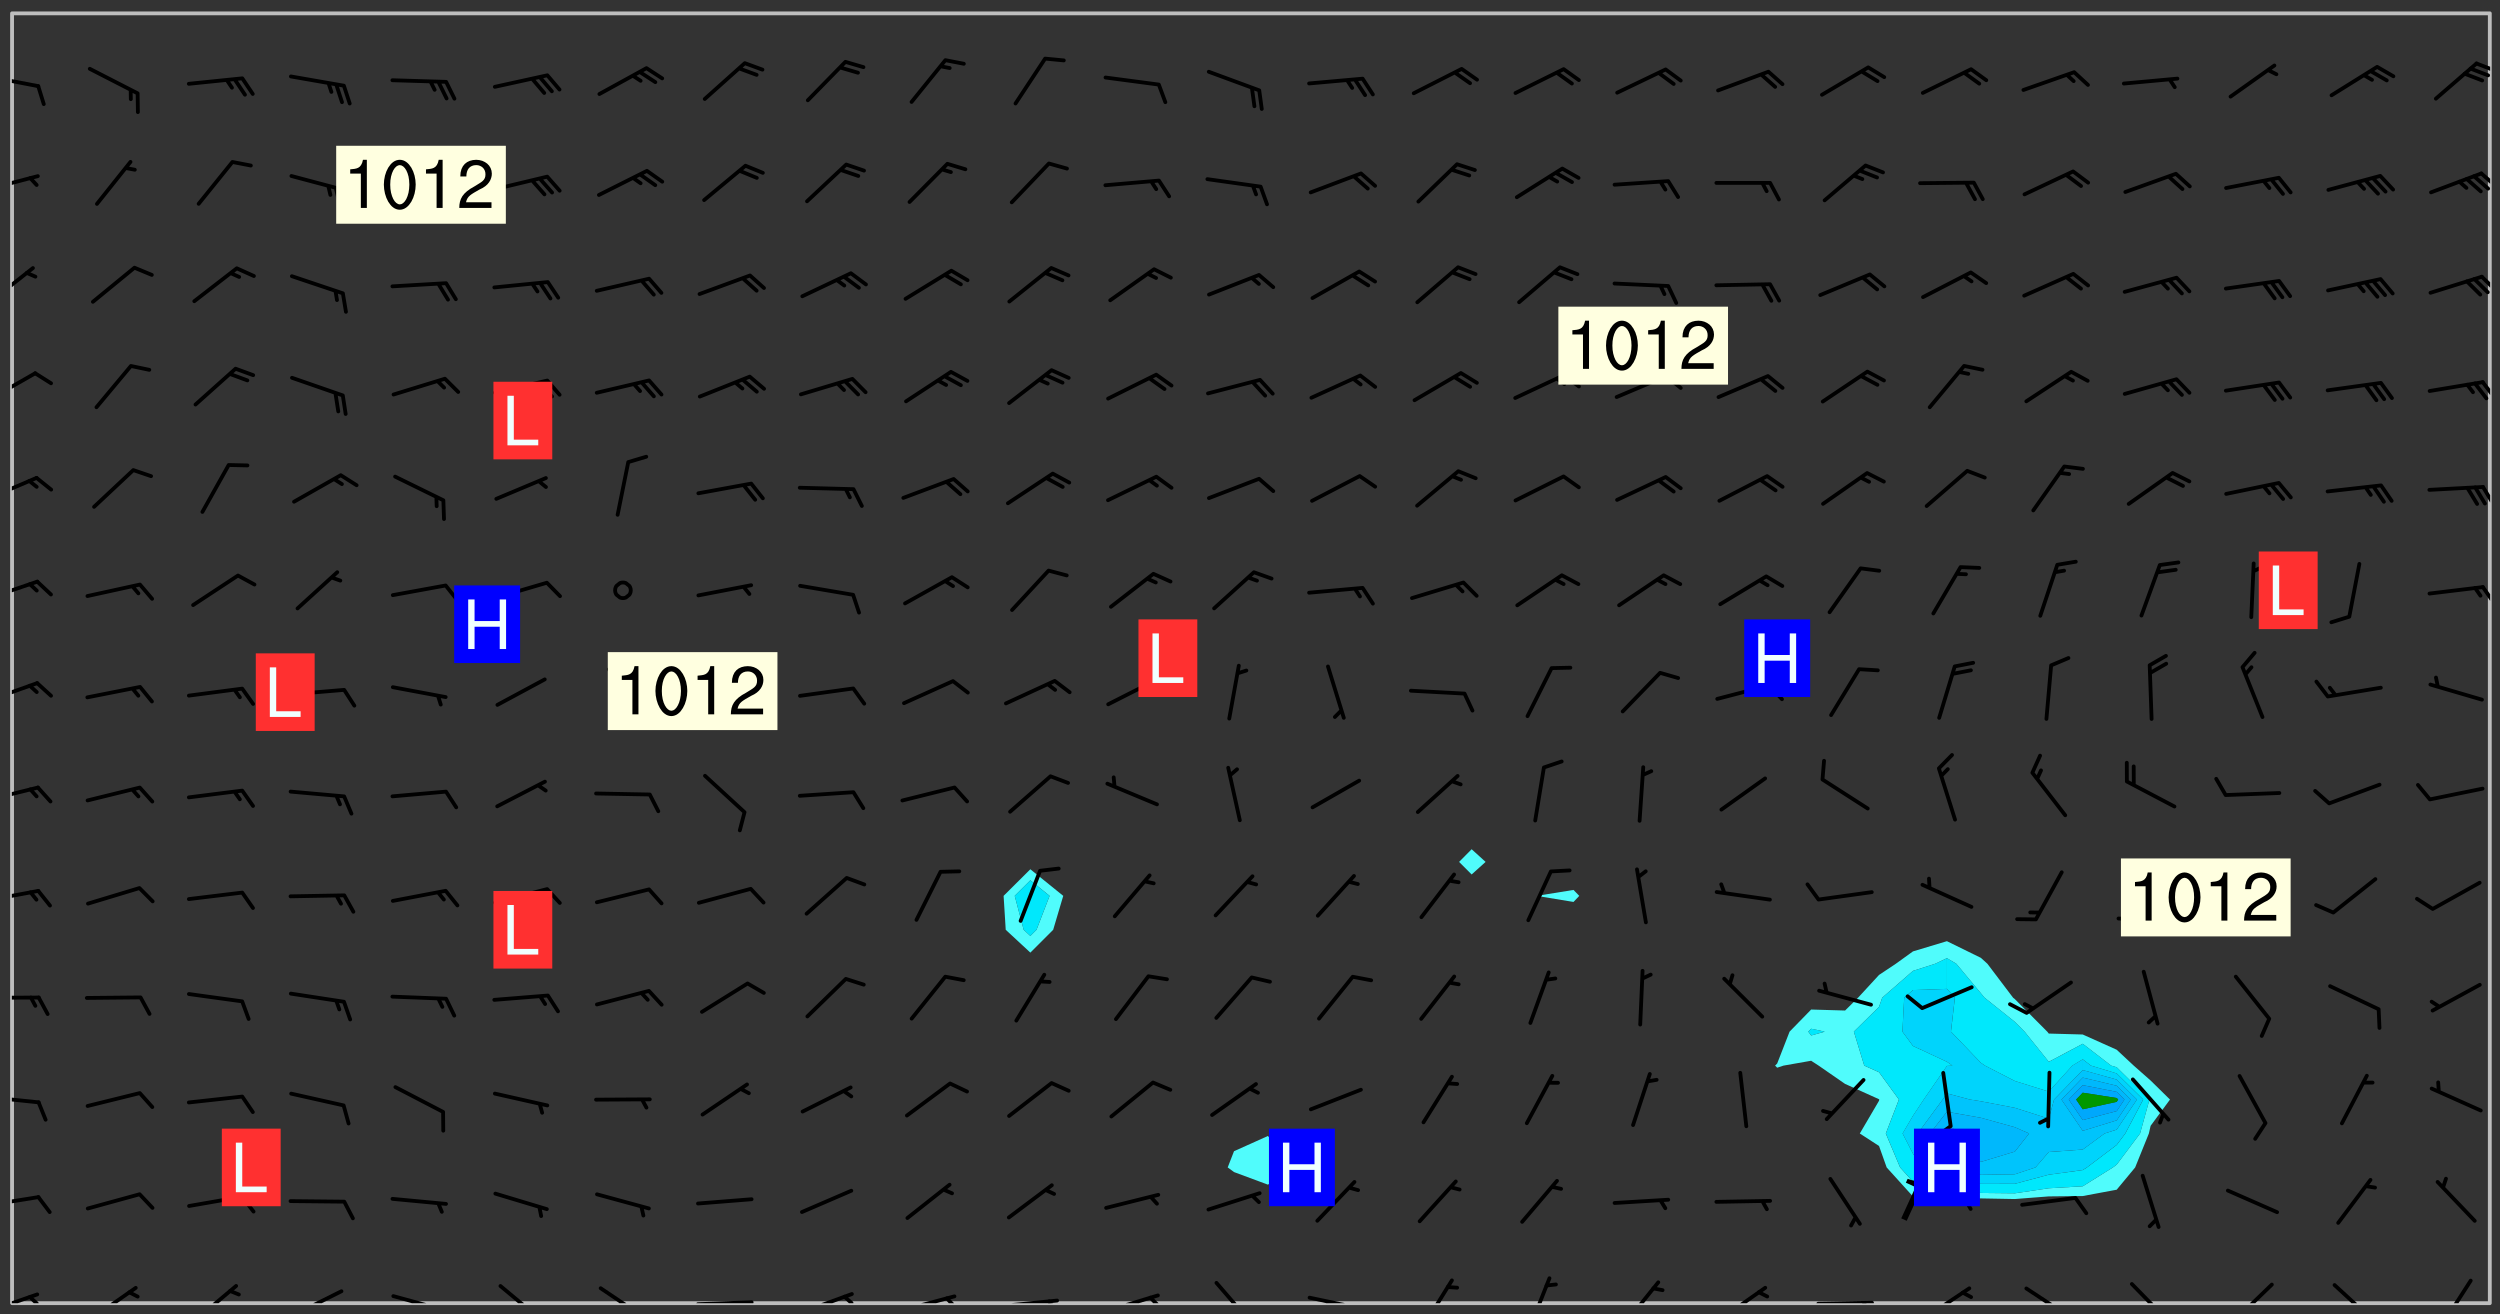 <svg xmlns="http://www.w3.org/2000/svg" role="img" xmlns:xlink="http://www.w3.org/1999/xlink" viewBox="142.45 309.95 326.84 171.84"><rect x="142.45" y="309.95" width="326.84" height="171.84" fill="#333333" stroke="none"/><defs><clipPath id="a"><path d="M144 311.672h1v168.656h-1zm0 0"/></clipPath><clipPath id="b"><path d="M144 311.672h324v168.656H144zm0 0"/></clipPath><clipPath id="c"><path d="M467 311.672h1v168.656h-1zm0 0"/></clipPath><clipPath id="d"><path d="M144 478h4v2.328h-4zm0 0"/></clipPath><clipPath id="e"><path d="M146 479h2v1.328h-2zm0 0"/></clipPath><clipPath id="f"><path d="M154 478h7v2.328h-7zm0 0"/></clipPath><clipPath id="g"><path d="M167 477h7v3.328h-7zm0 0"/></clipPath><clipPath id="h"><path d="M180 478h8v2.328h-8zm0 0"/></clipPath><clipPath id="i"><path d="M193 479h8v1.328h-8zm0 0"/></clipPath><clipPath id="j"><path d="M199 480h2v.328h-2zm0 0"/></clipPath><clipPath id="k"><path d="M207 477h7v3.328h-7zm0 0"/></clipPath><clipPath id="l"><path d="M220 478h8v2.328h-8zm0 0"/></clipPath><clipPath id="m"><path d="M233 479h8v1.328h-8zm0 0"/></clipPath><clipPath id="n"><path d="M246 478h9v2.328h-9zm0 0"/></clipPath><clipPath id="o"><path d="M252 479h3v1.328h-3zm0 0"/></clipPath><clipPath id="p"><path d="M260 479h8v1.328h-8zm0 0"/></clipPath><clipPath id="q"><path d="M265 479h3v1.328h-3zm0 0"/></clipPath><clipPath id="r"><path d="M273 479h8v1.328h-8zm0 0"/></clipPath><clipPath id="s"><path d="M279 479h2v1.328h-2zm0 0"/></clipPath><clipPath id="t"><path d="M286 479h9v1.328h-9zm0 0"/></clipPath><clipPath id="u"><path d="M292 479h2v1.328h-2zm0 0"/></clipPath><clipPath id="v"><path d="M301 477h6v3.328h-6zm0 0"/></clipPath><clipPath id="w"><path d="M313 479h8v1.328h-8zm0 0"/></clipPath><clipPath id="x"><path d="M319 480h2v.328h-2zm0 0"/></clipPath><clipPath id="y"><path d="M328 477h5v3.328h-5zm0 0"/></clipPath><clipPath id="z"><path d="M342 476h4v4.328h-4zm0 0"/></clipPath><clipPath id="A"><path d="M354 477h6v3.328h-6zm0 0"/></clipPath><clipPath id="B"><path d="M367 478h7v2.328h-7zm0 0"/></clipPath><clipPath id="C"><path d="M379 480h9v.328h-9zm0 0"/></clipPath><clipPath id="D"><path d="M385 480h3v.328h-3zm0 0"/></clipPath><clipPath id="E"><path d="M393 478h8v2.328h-8zm0 0"/></clipPath><clipPath id="F"><path d="M407 478h7v2.328h-7zm0 0"/></clipPath><clipPath id="G"><path d="M420 477h7v3.328h-7zm0 0"/></clipPath><clipPath id="H"><path d="M434 477h6v3.328h-6zm0 0"/></clipPath><clipPath id="I"><path d="M447 477h7v3.328h-7zm0 0"/></clipPath><clipPath id="J"><path d="M461 477h5v3.328h-5zm0 0"/></clipPath><clipPath id="K"><path d="M144 466h4v2h-4zm0 0"/></clipPath><clipPath id="L"><path d="M144 453h4v2h-4zm0 0"/></clipPath><clipPath id="M"><path d="M144 440h4v1h-4zm0 0"/></clipPath><clipPath id="N"><path d="M144 426h4v2h-4zm0 0"/></clipPath><clipPath id="O"><path d="M144 412h4v3h-4zm0 0"/></clipPath><clipPath id="P"><path d="M144 399h4v3h-4zm0 0"/></clipPath><clipPath id="Q"><path d="M144 385h4v4h-4zm0 0"/></clipPath><clipPath id="R"><path d="M466 386h2v3h-2zm0 0"/></clipPath><clipPath id="S"><path d="M144 372h4v4h-4zm0 0"/></clipPath><clipPath id="T"><path d="M466 373h2v3h-2zm0 0"/></clipPath><clipPath id="U"><path d="M144 358h4v5h-4zm0 0"/></clipPath><clipPath id="V"><path d="M466 359h2v4h-2zm0 0"/></clipPath><clipPath id="W"><path d="M144 344h4v6h-4zm0 0"/></clipPath><clipPath id="X"><path d="M466 345h2v4h-2zm0 0"/></clipPath><clipPath id="Y"><path d="M144 332h4v3h-4zm0 0"/></clipPath><clipPath id="Z"><path d="M466 332h2v3h-2zm0 0"/></clipPath><clipPath id="aa"><path d="M144 319h4v3h-4zm0 0"/></clipPath><clipPath id="ab"><path d="M465 318h3v2h-3zm0 0"/></clipPath><g id="ac" clip-path="url(#clip1)"><path fill="#fff" fill-opacity="0" fill-rule="evenodd" d="M0 0h1000v1000H0zm0 0"/><path fill="#d3d3d3" fill-opacity="0" fill-rule="evenodd" d="M162.152 355.867l-.234.293.059.234.117.172.176.234.293.348.113.059.117-.172.059-.234.176-.176.465-.176h.699l.234.293.289.816.059.176.176.23.352.234.699.699.172.176.234.348.234.41.289.582.41.465.23.234.234.176.117.23.176.293.172 1.164v.234l.059.289.059.117.117.117.348.41.117.172.176.176.176.234.117.172.172.352.059.234.234.406.234-.059-.176.176-.059.93h-.582l-.234-.113-.348.113-.117.117-.059.293-.059.176-.117.172-.465.293-.059.234-.059.113v.645l.059.172v.41l.059.059v.406l.059.406.117.176.059.059.23.641-.059.293v.699l-.059.582v.234l-.059.23-.055.352v1.922l.055.117h.426l-.367.117-.023.352.891 1.168 1.742.539 1.34.359v.539l.09.809.535.715 1.52.27.891-.086.09 1.164.535.18 1.16-.18 2.055-.984 1.16-.363 1.879-.176 1.695-.18-.18.719-1.516.086-1.25.09-.805.27-1.074.809.27.719.535.898-.18.625-.266.809.266 1.078.625.898.805.18 1.25-.18-.266.723.098.504.055.293v.172l.059.293v.406l.176.117.352.117h.406l.293-.176.113-.117.059-.117.117-.23.059-.176.352-.465.23-.176.176-.059.176.059.059.176.117.988.055.469.059.172.117.234.176.059.816.059h.289l.117.234.059.406.059.352v1.105l.117.293.117.348.289.699.176.352.582.754.352.176.172.059.469.234.641.465.348.234.293.176.293.055.23.062.816.348.293.176.113.172.352.352.117.176.523.641v.289l.059.352v.348l.059.352.059.289.117.059.172.059h.176l.582.234.176.117.176.289.176.234.113.234.293.23.117.117v.41l.059.055.289.234.234.117.059.117.117.172.059.117.23.234.059.176.234.059.117.059-.117.113-.059.117v.117l-.117.293-.117.289v.582l.176.117.117.059.059.117.117.117.113.059.176.348.059.352.059.406v.176l-.059.176-.117.699v.172l.117.176.293.293h.406l.176.117.117.172.117.293v.234h-.527l-.23-.234h-.234l-.176.059-.059.699.059.348.117.176.176.41.117.23.289.469.176.055h.523l.234.059.758.641.059.293v.234l.059.059.23.348v.352l-.117.172v.293l.293.289.293.176.172.059.293.176.293.117.582.406.289.234.293.176.219.16.016.012.23.176.641.523.176.234.117.176.176.176.113.172v.641l.117.176.469.117.582.117.234.059.23.113.293.117.113.059.586.352.289.172.176.062.176.055.176.059.699.352.289.176.234.055.289.176.234.117.641.406.293.117.172.059.234.059.41.059.23.059.234.117.059.172-.41.176.469.059.059.293.113.234.176.055.234.059.176.059.406.117.641.234.117.172.059.234v.176l-.059.117-.059.406.234.234.117.059.348.117.641.23.176.117.289.117.176.176.234.465.582 1.105.176.176.348.176.176.117.352.117 1.047.523.234.059.465.113.293.059.465.176.758.582.234.234.348.465.176.176.289.234.816.699.293.176.289.289.293.176.293.289.695.641.176.176.293.234.289.234.469.289.641.582.348.234.234.293.348.348.352.465.934.992.348.406.117.176.234.059.113.117.645.176.23.113.234.059.293.176.23.117.934.699.406.406.234.176.406.176.234.117.816.348.348.234.234.117.293.289.23.117.758.352.352.172.23.059.293.117.234.059.871.176h.816l.469.23.172.059.875.699.465.117.293.059.176.059.23.059.469.059.348.059.352.059.406.059h.293l.172.059v.23l.176.176h.293l.348.059.352.059.699.117h.641l.465-.234.293-.176.172-.117.41-.172.289-.176.934-.465.469-.293.523-.293.465-.172.465-.176 1.051-.465.289-.117.41-.117.289-.117.527-.176 1.516-.699.582-.348.289-.059.293-.059.348-.117.875-.23.352-.117h.113l.234-.059.875-.234.234-.059h.812l.352-.059.816-.117.172-.059.352-.055.293-.059.23-.059.816-.176.176-.059h.348l.234-.059.465-.117.758-.172.234-.059h.348l.41-.117.289-.059 1.285-.059h.289l.41-.059.23-.059h.176l.875-.117h.406l.41-.117h.348l.352-.113.871-.059h1.75l1.047.289.41.117.289.117.352.117.289.117 1.051.172.289.059h.293l.293.059.172.059.41.059.172.059.117.059h.117l.117.059.352.059h.113l.41.066 1.922.395 1.926.395 1.52.449 1.695.719 2.145.805 1.605-.719 1.43-.805 1.16-1.078 1.25-.449 3.035-.719 1.875-.359 2.145-1.348 2.234-1.254 2.5-1.258 1.695-.449 1.785-.18 1.16-.27.625.539 1.34-.27.715-.988.984-1.344.445-.18.805-.359 1.875-.539 1.785-.449 1.25-.27 1.16-.09 1.699-.09 1.961-.27 1.25-.09h.539l.625-.09h.891l2.145-.18 2.41-.18 2.59-.09 1.695.18 1.609.09 1.43.359 1.16.719 1.875.988 1.16 1.527.266.715.629.09.355.898.535.539.535 1.527 1.074.359h.535l-.805.535.09 1.707.715 2.695.891.805.895.988.715 1.258 1.785.539 1.52-.18.355 1.344 1.609-.805.98-.539.27.27.316-.215.219-.145.801.449.449-.359h.355l.535-.27.539-.719.535-.27.625-.988 1.16.449.84.371 1.395.617 1.695-.18h1.605l1.785.09.18-1.707.535-1.344.805.27.492.848.402.406-.09.539v.359l.715.449.711-.27h1.43l.359.988.445 1.258.715 1.344 1.25.629 1.695.629.715-.18.18-.539.98-.09.449.359.086 1.258-.266.629-.535.18v.539l.715.984.266.539.984.988.801 1.078-.266.359-.09.898-.625 2.332-.355 2.066-.09 1.793-.18.719-.09.539v1.438l-.98 1.883-.359 1.707-.535.898-.805 1.168-.266.539 2.055 1.254.086.359-.355.539-.09-.18v.809l.09 1.438-.445.715-1.074.094-.266.715.535.898.805.719 1.16.809 1.34.27.445.359-.355.449-1.789-.09-1.25-.449-.715-.719-.625-.09-.176 3.59-.188 1.309h89.359V311.703h-55.27v49.082l.762.125 3.289.543 2.023 2.836v2.754l2.352.332 2.348.332h4.051l-1.379 4.16-2.023.707-2.023.703-.543.344-2.594 1.617-.188.117-2.023-2.078-.73-2.742-2.672-2.078-1.375-3.5-.066-.082-1.957-2.672 2.75-1.418v-49.082H294.422v91.414l.117.031.133.012.074.074.105.047.09.059.086.059.09.059.297.297.059.09.031.117.027.117.016.137-.031.117-.059.09-.059.086-.043.105-.047.102-.027.121v.145l.176.27.148.148.074.086.074.074.043.105.062.09.059.086.043.105.059.09.047.102.043.105.059.086.117.18.074.074.062.086.059.09.043.105.059.09.059.086.062.09.059.09.043.102.117.18.074.074.059.086.074.074.09.059.105.047h.148l.133-.016.133.016.102-.047.074-.074.047-.102-.016-.133v-.148l-.047-.105-.027-.117-.047-.102-.027-.121-.043-.102-.062-.09-.043-.102-.043-.105-.031-.117-.016-.133-.012-.137.086-.059.059-.086.121-.031.043.105.016.133v.117l.059.102.059.09.09.059.148.148.059.09.043.105-.012.102.086.059.105.047.086.059.09.059.074.074-.117.027-.105.047-.086.059-.074.074-.059.09-.062.086-.027.121-.047.102-.043.105-.031.117-.012.133-.016.133v.148l.027.117.047.105.043.102.059.09.074.074.09.059.074.074.09.059.059.09.043.105.047.102.117.031.133.016h.148l.117-.031.105.043.043.105.047.102.027.121L299.5 410l.027.117.031.121.027.117.105.043.102.047.133-.016.148.148.062.086.074.074.07.074.09.062.105.043.102.043.117.031.137.016.117-.031.074-.074.027-.117-.012-.133-.031-.121-.027-.117.043-.105h.117l.09.062.117.027h.148l.133.016h.148l.133.016.133-.016h.148l.133-.016.133-.012.137.012.117-.027.133-.016.191-.059-.059.176-.016.133-.027.121-.016.133-.059.086-.133.016-.105.047-.105.043-.117.031-.117.027-.266.031h-.148l-.133.016-.074.074.059.086.148.148.117.18.074.07.09.062.09.059.086.059.09.059.102.043.105.062.105.043.086.059.105.047.102.043.18.117.059.09-.043.102-.047.105.016.133.223.223.059.09.043.102.031.121.043.102.016.133.031.117.012.137.031.117.148.148.102.043.105.043.117.031.133.016.137.016h.117l.117-.031.09-.059.043-.105.047-.102.043-.105.031-.117.012-.133v-.148l-.012-.133-.016-.133-.031-.117-.043-.105-.047-.105-.043-.102-.043-.105-.016-.133.016-.133.027-.117.031-.117.027-.121.047-.102.09-.059.086-.062.074-.074.09-.059.223-.223.059-.086.074-.074.117-.18.059-.086v-.148l-.074-.074-.102-.047-.105-.043-.102-.043-.059-.09-.047-.105-.027-.117.09-.059.117-.031.102-.043.18-.117.148-.148.012-.133-.012-.105-.09-.059-.133.016h-.148l-.133.016-.133-.016-.121-.031-.086-.059-.074-.074-.059-.09-.062-.086-.117-.18-.059-.086.031-.121.086-.059.121-.031.059-.086v-.121l-.031-.117-.059-.09-.059-.086-.047-.105-.027-.117-.016-.133.059-.09.074-.074.09-.059.117-.18.074-.074.059-.086.148-.148.121-.031.133-.016.133.016.074.074.043.105.016.133-.031.117-.117.031-.133.012-.148.148-.043.105-.047.102-.027.121-.031.117v.148l.031.117.043.105.059.09.074.07.074.074.117.031.121.027.117-.027.133-.016h.117l.09.059.074.074.047.105.059.086.102.047.133.016.105.043.086.059-.012.105-.074.074-.18.117-.059.09-.09.059-.07.074-.074.074-.062.09-.027.117-.016.133.016.133-.016.133v.148l.016.133.027.117.031.121.074.074.09.059.086.059.09.059.117.031v.086l-.102.047-.09.059-.266.031-.117.027h-.148l-.105.043-.102.047-.059.09-.062.234-.012.133-.031.121-.016.133v.293l-.012.133.012.137.016.133.133.016.133.012.121.031.086.059.074.074.047.105.043.102.016.133v.445l-.016.133v.445l.031.266.027.117.016.133.031.117.086.211.031.266v.148l-.031.117-.027.117-.031.121-.027.117-.031.117-.031.121-.012.133-.016.133.09.059.117-.031.102.016.047.105-.031.266v.441l-.043.105-.047.105-.043.102-.043.105-.059.086-.031.121-.043.117-.031.117-.016.133.016.133.059.09.105.047.086.059.059.086-.012.137-.031.117-.043.102v.445l-.016.133v.148l-.031.117-.043.105-.027.117-.047.105-.043.102-.031.121-.027.117-.031.133-.031.117-.027.117-.043.105-.031.117-.031.121-.012.133-.016.133v.297l.027.117v.148l.047.398.027.117.059.09.121.031h.148l.133-.016.059.09v.117l-.059.09-.09.059-.102.043-.105.047-.09.059-.086.059-.137.016-.117-.031-.133-.016-.102.047-.062.086-.012.137-.016.133-.031.117-.027.117-.016.133-.031.121v.297l.016.133.031.117v.148l.012.133v.148l-.027.117-.047.102-.027.121-.031.117-.059.09-.074.074-.102.043-.105.047-.117.027-.121.031-.102-.047.059-.086.105-.047.027-.117.031-.117.027-.121.031-.117v-.148l.016-.133-.031-.117-.043-.105-.105.016-.074.074-.102.043-.09.062-.074.074-.043.102-.016.133-.031.117L304.25 426l-.031.117-.027.117-.031.121-.027.117-.031.117-.043.105-.09.059h-.09l-.117-.031-.031-.086.016-.137-.031-.117v-.148l-.012-.133v-.148l-.062-.234-.027-.121-.043-.102-.047-.105-.059-.086-.059-.09-.043-.105-.062-.086-.148-.148-.07-.074-.105-.047-.105-.043-.102-.043-.297-.297-.09-.074-.086-.059-.105-.043-.09-.062-.086-.059-.105-.043-.09-.059-.086-.062-.074-.07-.105-.047-.086-.059-.105-.043-.09-.062-.102-.043-.105-.043-.086-.059-.105-.047-.105-.043-.102-.047-.09-.059-.102-.043-.105-.043-.09-.062-.117-.027-.133-.016-.133.016H299.75l-.133.016-.117-.031-.09-.059-.074-.074-.09-.059-.102-.047h-.148l-.121-.027-.102-.043-.074-.074-.117-.18-.09-.059-.102-.043-.09-.062-.105-.043-.09-.059-.086-.059-.105-.047-.059-.086-.059-.09-.043-.105-.047-.102-.074-.074-.086-.059-.074-.074-.09-.059-.223-.223-.043-.105-.031-.266.105-.043h.145l.105.043.074.074.09.059.086.059.105.047.09.059.148.148.07.074.148.148.062.086.074.074.086.059.074.074.09.062.09.059.086.059.27.176.102.047.105.043.102.043.047-.074.059-.086.074-.074.07-.074.105.043.074.074.059.09.043.102.047.105.043.105.121.027.117-.027.074-.09.043-.105.059-.09.074-.074.105-.043.117-.027.133.012.09.059.148.148.059.09.043.105.047.102.043.105.043.102.105.047.105.043.133.016.086-.059.059-.09.074-.074.105-.043.117.027.105.047.102.043.105.043.102.047.18.117v.117l-.016.133.016.133.016.137.059.086.102.047.121.027.117.031h.148l.117-.031.059-.09.18-.117.059-.09.074-.074.059-.086.117-.18.18-.117.117.031.09.059.043.074-.016.133v.117l.09.059h.148l.133-.016.133-.012.266-.031.105-.043.117-.031.121-.027.074-.074.07-.074.062-.09-.016-.105-.047-.102-.102-.043-.105-.016-.117.027-.266.031h-.148l-.074-.074-.09-.059-.117-.031-.117-.027-.133-.016h-.148l-.133.016h-.297l-.105-.047-.148-.148-.043-.102-.059-.09.223-.223.086-.059.105-.043.117-.031.133-.016.133.016.137.016.102.043.133-.012.09-.062.102-.043.062-.09-.047-.102-.09-.059-.117-.031-.102-.043-.059-.09-.062-.09v-.117l.016-.133.105-.047.074-.07v-.121l-.09-.059-.031-.117.09-.059.074-.074.043-.105.059-.09.047-.102.016-.133v-.148l-.047-.105-.043-.102-.09-.059-.133-.016-.102-.043-.137-.016-.117-.031h-.445l-.133-.016-.133-.012-.133-.016-.117-.031h-.148l-.133-.016-.133-.012-.266-.031-.121-.043-.086-.059-.074-.074v-.148l.012-.133.105-.047.102-.043.133-.016h.152l.133-.016h.293l.121.031.102.043.09.059.234.062.121-.047.09-.059.102-.043.133-.016.105.043.102.047.133.012.121-.027h.145l.121-.031.117-.027.105-.047.074-.074.086-.059.148-.148.059-.086.047-.105.027-.117.016-.105-.102-.043-.09-.059-.117-.031-.105-.043-.09-.062-.074-.086-.074-.074-.102-.043-.105-.047-.102-.043-.059-.09-.047-.102-.086-.211-.062-.086-.059-.09-.074-.074-.086-.059h-.27l-.117.031-.09.059-.102.043-.133.016-.105-.016-.027-.117-.062-.09-.117-.031-.102-.043-.148-.148-.031-.117-.016-.105.074-.074.18-.117.117-.027.117-.031.137.016.102.043.105.043.102.047.105.043.117.031.133.016.117.027.133.016.105-.016.09-.059-.074-.074-.105-.043-.074-.074-.074-.09-.148-.148-.086-.059-.09-.059-.074-.074-.09-.059-.102-.047-.121-.027-.102-.047-.105-.043-.117-.031-.102-.043-.121-.031h-.148l-.117.031-.105.043-.086.062-.18.117-.086.059-.09.059-.105.047-.086.059-.105.043-.102.043-.105.047-.074.074-.059.09-.059.086-.047.105-.059.086-.074.074-.133-.012-.117-.031h-.117l-.074.074-.09.059-.074.074-.09.059-.086.059-.105.047-.102.043-.137.016-.102-.043-.148-.148-.105-.047h-.086l-.105.047-.102.043-.121.031-.117-.031-.074-.074v-.117l.031-.121.074-.07.059-.09.074-.074.117-.031.105-.043h.293l.133-.016.137-.016.102-.043.09-.059.102-.047.09-.059.133-.012.09.059.133.012.09-.059.086-.059.105-.043.09-.059.086-.062.09-.059.148-.148.059-.086.059-.09.105-.043.133-.016.117.027.121.031.059-.059.059-.09.031-.266.027-.117.105.012.133.016.102-.043.09-.059.059-.09.074-.074.059-.09.047-.102.012-.133-.012-.133-.047-.105-.148-.148-.059-.09-.059-.086-.043-.105v-.445l.016-.133v-.148l.012-.133-.059-.059-.09.059-.102-.043-.18-.117-.086-.059-.062-.09-.059-.09-.074-.074-.086-.059-.121.031-.102.012-.105.047-.086.059-.105.043-.148.148-.09.059-.086.059-.09.062-.105.043-.133.016v-.121l.105-.043.117-.031.074-.07.043-.105v-.148l-.027-.117-.148-.148-.133-.016h-.148l-.117.031-.105.043-.102.043-.09.062-.117.027-.074-.074.012-.133-.043-.102-.043-.105-.09-.059-.117.027-.121.031-.117.031-.102.043-.121.031-.102.043-.105.043-.09.059-.102.016v-.117l.016-.133-.059-.09-.074.043-.148.148-.059.09-.074.074-.047.105-.043.102-.074.074-.059.09-.074.074-.059.086-.074.074-.09.062-.074.07-.074.074-.102.016-.133.016-.105-.043v-.121l.148-.148.043-.102.059-.09.047-.102.043-.105.059-.09.031-.117.043-.102.031-.121.027-.117.047-.105.043-.102.043-.105.074-.07.09-.062.09-.059.102-.043h.297l.266-.031.105-.043-.074-.074-.117-.031-.105-.043-.09-.059-.102-.047-.09-.059-.102-.043-.105-.043-.09-.062-.086-.059-.105-.043-.102-.043-.121-.031-.117-.031-.102-.043L297.5 410.25l-.102-.043-.09-.059-.043-.105-.016-.133.102-.043.133-.016.137.016.133-.016.102-.043.059-.09.016-.105-.09-.059-.074-.074-.102-.043-.09-.059-.148-.148-.043-.105-.016-.133v-.293l-.059-.09-.09-.059-.074-.074-.043-.105-.031-.117-.059-.09-.074-.074-.117-.027-.074-.074-.09-.059-.09-.062-.086-.059-.074-.074-.059-.086-.047-.105-.086-.059-.148-.148-.195-.059-.133.016-.102.043-.074.074-.047.102-.043.105-.059.09-.059.086-.297.297-.09.059h-.086l-.062-.086-.043-.105.031-.117.059-.09.027-.117-.012-.133-.09-.062-.105.047-.117.027-.117.031-.27.176-.102.047-.117.027-.105.047-.09.059-.102.043-.059-.086-.047-.105.016-.133.047-.105.07-.074.074-.07.059-.09v-.148l-.043-.105h-.238l-.102.047-.031.117-.027.117-.031.121-.074.043-.133.016-.074-.047-.043-.102-.043-.105-.047-.102-.043-.105-.121.031-.102.043-.133.016-.117.031-.105.043-.09.059-.102.047-.121.027-.133.016-.102-.043-.059-.09-.047-.105-.043-.102-.043-.105v-.117l.059-.09.086-.059.18-.117.102-.047.105-.043.105-.059.102-.043.09-.062.102-.043.105-.059.102-.047.09-.059.105-.043.102-.043.09-.062.102-.043.137-.016.117.031.102.043.121.031.102.043.105.047.102.043.105.043.102.047.105.043.102.043.105.047.086.059.105.043.117.031.105.043.102.047.09.059.105.043.102.043.105.047.117.027.102.047.121.027h.148l.086-.059.016-.102.059-.09-.027-.117-.074-.074-.117-.18-.074-.074-.09-.074-.18-.117-.086-.059-.105-.043-.102-.047-.27-.176-.059-.09-.074-.074-.059-.09-.043-.102-.031-.117-.016-.137v-.562l-.012-.133-.016-.133-.031-.117-.016-.133-.012-.133-.031-.121-.223-.223-.059-.086-.016-.105.031-.117.133-.016v-91.414H172.992v1.453l-.059.234-.352 1.051-.172.523-.117.348-.176.41-.117.172-.234.293-.23.059h-.352l-.117.059-.23.406v.293l.117.176.23.23.117.234.641.758.293.465.176.234.23.352.234.348.641.816.176.465.172.41.117.695.176.469.117 1.398.059.465v.875l.117 1.047v4.781l-.059.465-.352 1.281-.176.523-.113.41-.352.93L172.934 336l-.234.582-.117.176-.172.348-.176.406-.352.816-.059.293-.113.293-.117.289-.059.176-.117.875-.059.406-.059.117-.059.176-.059.172-.23.527-.117.172v.234l-.117.234-.059.172-.176.586v.289l-.059.176v.293l-.059.113-.059.527v.172l-.055.234v2.621l-.176.816-.117.176-.176.234-.117.172-.113.234-.586.934-.23.289-.293.465-.176.234-.289.352-.352.699-.113.23-.176.41-.176.23-.406.527-.816.699-.293.172-.289.234-.176.117-.176.176-.523.406-.527.176-.172.176-.234.055-.641.176h-.758m12.211 31.023l-1.074.449.359.895 1.25-.715.445-.539-.98-.09"/><path fill="#d3d3d3" fill-opacity="0" fill-rule="evenodd" d="M201.508 416.598h-.895l.449.629.98.359.805-.09.445-.988-.176.09-.715-.355-.895.355m154.621 59.07l-.059-.523v-.293l.113-.293.059-.23.469-.469h.113l.117-.113.117-.059h.176l.234-.059h.348l.234.059.117.059.23.172.059.176.117.582v.293l-.117.176-.172.289-.176.176-.527.523-.23.234-.117.059h-.176l-.117-.059-.406-.293-.176-.117-.117-.059-.059-.113-.055-.117m6.641-10.957l-.059-.172v-1.109l.059-.172.176-.059.172-.059h.176l.234-.059.117.059.059.699-.059.172-.117.176-.117.059-.234.523-.113.059h-.234l-.059-.117m9.613-14.391l-.117-.176v-.699l.293-.875.117-.172.176-.352.113-.23.117-.293.352-.758.117-.23.172-.234h.176l.117-.059h.641l.117.059.234.234.172.113.352.293.117.117.113.176v.113l.117.059.117.117v.699l-.059.176v.23l-.059.176-.348 1.051-.117.23-.117.234-.117.059-.23.234-.641.289h-.875l-.41-.117-.641-.465"/><path fill="none" stroke="#bebebe" stroke-linecap="round" stroke-linejoin="round" stroke-miterlimit="10" stroke-width=".5" d="M467.957 311.695H144.027v168.625h323.93v-168.625"/><g clip-path="url(#a)"><path fill="#fff" fill-opacity="0" fill-rule="evenodd" d="M144 475.891v4.438h.004H144V311.672h.004H144v164.219"/></g><g clip-path="url(#b)"><path fill="#fff" fill-opacity="0" fill-rule="evenodd" d="M144.004 480.328V311.672h133.148v111.922l-3.496 3.477.277 4.438 3.219 2.984 2.984-2.984 1.316-4.438-4.301-3.477V311.672h31.066v146.785l-4.438 1.996-.828 2.121.828.605 4.438 1.648 3.156-2.254-3.156-4.117V311.672h26.629v109.301l-1.641 1.656 1.641 1.645 1.824-1.645-1.824-1.656V311.672h13.316v114.621l-4.438.715-.062.062.062.062 4.438.73.754-.793-.754-.777v-114.621h48.82V432.992l-4.438 1.336-2.242 1.617-2.195 1.461-2.742 2.977-1.695 1.676-4.438-.129-2.82 2.891-1.621 4.164-.273.277.273.273.824-.273 3.617-.637.98.637 3.457 2.391 4.438 2.004.031.043-.031.156-2.512 4.281 2.512 1.629 1 2.809 3.438 3.797 4.438.105 4.441.145 4.438.082 4.438-.344 4.438-.047 4.441-.828 2.414-2.91 1.793-4.438.23-1.008 2.531-3.43-2.531-2.488-2.207-1.949-2.23-2.078-4.441-1.992-4.438-.121-.199-.25-4.238-4.258-.227-.18-3.359-4.438-.852-.773-4.441-2.18V311.672h71.012v168.656H144.004"/></g><path fill="#50fcfc" fill-rule="evenodd" d="M273.934 431.508l-.277-4.438 3.496-3.477v1.441l-2.043 2.035 1.172 4.438.871.805.805-.805 1.711-4.438-2.516-2.035v-1.441l4.301 3.477-1.316 4.438-2.984 2.984-3.219-2.984"/><path fill="#00e8fc" fill-rule="evenodd" d="M276.281 431.508l-1.172-4.438 2.043-2.035 2.516 2.035-1.711 4.438-.805.805-.871-.805"/><path fill="#50fcfc" fill-rule="evenodd" d="M303.781 463.18l-.828-.605.828-2.121 4.438-1.996 3.156 4.117-3.156 2.254-4.438-1.648m31.066-38.906l-1.641-1.645 1.641-1.656 1.824 1.656-1.824 1.645m8.879 2.859l-.062-.062.062-.062 4.438-.715.754.777-.754.793-4.438-.73m31.066 22.402l-.273-.273.273-.277 1.621-4.164 2.82-2.891v2.512l-.375.379.375.504 1.777-.504-1.777-.379v-2.512l4.438.129 1.695-1.676 2.742-2.977 2.195-1.461 2.242-1.617 4.438-1.336v2.223l-1.535.73-2.902.93-4.023 3.508-.414 1.195-3.293 3.242 1.359 4.441 1.934.871 2.594 3.566-1.711 4.438 1.867 4.438 1.688 1.867 4.438 1.156 4.441.312 4.438.047 4.438-.66 4.438-.258 3.945-2.465.496-.371 3.051-4.066 1.23-4.438-4.281-4.219-.73-.219-3.711-2.855-4.438 2.359-3.168-3.945-1.27-1.277-3.961-3.16-.477-.574-3.215-3.863-1.227-.73v-2.223l4.441 2.18.852.773 3.359 4.438.227.18 4.238 4.258.199.25 4.438.121 4.441 1.992 2.23 2.078 2.207 1.949 2.531 2.488-2.531 3.43-.23 1.008-1.793 4.438-2.414 2.91-4.441.828-4.438.047-4.438.344-4.438-.082-4.441-.145-4.438-.105-3.438-3.797-1-2.809-2.512-1.629 2.512-4.281.031-.156-.031-.043-4.438-2.004-3.457-2.391-.98-.637-3.617.637-.824.273"/><path fill="#00e8fc" fill-rule="evenodd" d="M379.234 445.324l-.375-.504.375-.379 1.777.379-1.777.504m6.941 3.938l-1.359-4.441 3.293-3.242.414-1.195 4.023-3.508 2.902-.93 1.535-.73v4.016l-4.438.152-1.148 1-.234 4.438 1.383 1.879 4.438 2.062.723.5-.723.043-3.031 4.395-1.406 2.121-1.359 2.316 1.359 2.645 1.266 1.793 3.172 1.551 4.441.602 4.438-.012 4.438-1.191 4.438-.605.551-.344 3.891-2.941 1.121-1.496 2.344-4.438-3.465-3.414-3.367-1.023-1.074-.824-1.355.824-3.082 3.398-4.438-1.387-3.91-2.012-.527-.359-3.918-4.082.516-4.438-1.039-1.152v-4.016l1.227.73 3.215 3.863.477.574 3.961 3.16 1.27 1.277 3.168 3.945 4.438-2.359 3.711 2.855.73.219 4.281 4.219-1.23 4.438-3.051 4.066-.496.371-3.945 2.465-4.438.258-4.438.66-4.438-.047-4.441-.312-4.438-1.156-1.688-1.867-1.867-4.438 1.711-4.438-2.594-3.566-1.934-.871"/><path fill="#00d4fc" fill-rule="evenodd" d="M392.547 446.699l-1.383-1.879.234-4.438 1.148-1 4.438-.152 1.039 1.152-.516 4.438 3.918 4.082.527.359 3.91 2.012 4.438 1.387 3.082-3.398 1.355-.824v1.41l-3.746 3.852-.691 2.5-4.438-1.418-4.438-.852-1.441-.23-3-.805-.555.805-3.27 4.438 3.664 4.438.16.082 4.441.883 4.438-.07 2.699-.895 1.738-2.016 4.438-.32 2.859-2.102 1.582-.504 2.648-3.934-2.648-2.609-4.441-1.242v-1.41l1.074.824 3.367 1.023 3.465 3.414-2.344 4.438-1.121 1.496-3.891 2.941-.551.344-4.438.605-4.438 1.191-4.438.012-4.441-.602-3.172-1.551-1.266-1.793-1.359-2.645 1.359-2.316 1.406-2.121 3.031-4.395.723-.043-.723-.5-4.438-2.062"/><path fill="#00c4fc" fill-rule="evenodd" d="M396.824 462.574l-3.664-4.438 3.27-4.438.555-.805v2.402l-2.215 2.84 2.215 2.633 4.441 1.082 4.438-1.344 1.867-2.371-1.867-.816-4.438-1.234-4.441-.789v-2.402l3 .805 1.441.23 4.438.852 4.438 1.418.691-2.5 3.746-3.852v.984l-2.785 2.867 2.785 4.09 4.441-1.367 1.832-2.723-1.832-1.805-4.441-1.062v-.984l4.441 1.242 2.648 2.609-2.648 3.934-1.582.504-2.859 2.102-4.438.32-1.738 2.016-2.699.895-4.438.07-4.441-.883-.16-.082"/><path fill="#00b8fc" fill-rule="evenodd" d="M396.984 460.77l-2.215-2.633 2.215-2.84v2.059l-.609.781.609.727 3.941-.727-3.941-.781v-2.059l4.441.789 4.438 1.234 1.867.816-1.867 2.371-4.438 1.344-4.441-1.082"/><path fill="#00a8fc" fill-rule="evenodd" d="M396.984 458.863l-.609-.727.609-.781 3.941.781-3.941.727"/><path fill="#00b8fc" fill-rule="evenodd" d="M414.738 457.789l-2.785-4.09 2.785-2.867v.988l-1.828 1.879 1.828 2.684 4.441-1.172 1.016-1.512-1.016-1.004-4.441-.875v-.988l4.441 1.062 1.832 1.805-1.832 2.723-4.441 1.367"/><path fill="#00a8fc" fill-rule="evenodd" d="M414.738 456.383l-1.828-2.684 1.828-1.879v.984l-.867.895.867 1.273 4.441-.973.199-.301-.199-.199-4.441-.695v-.984l4.441.875 1.016 1.004-1.016 1.512-4.441 1.172"/><path fill="#009800" fill-rule="evenodd" d="M414.738 454.973l-.867-1.273.867-.895 4.441.695.199.199-.199.301-4.441.973"/><g clip-path="url(#c)"><path fill="#fff" fill-opacity="0" fill-rule="evenodd" d="M467.996 480.328H468V311.672h-.004H468v168.656h-.004"/></g><path fill="#fff" fill-opacity="0" fill-rule="evenodd" d="M387.316 469.555l5.312 2.43 4.148-9.055-5.312-2.434-4.148 9.059"/><path fill-rule="evenodd" d="M393.883 463.621l.465.211-2.621 5.723-.719-.324 1.871-4.082-1.262-.578.23-.508.535.176.254.055.246.016.242-.043.246-.121.25-.207.262-.316"/><g clip-path="url(#d)"><path fill="none" stroke="#000" stroke-linecap="round" stroke-linejoin="round" stroke-miterlimit="10" stroke-width=".5" d="M147.32 479.176l-6.641 2.305"/></g><g clip-path="url(#e)"><path fill="none" stroke="#000" stroke-linecap="round" stroke-linejoin="round" stroke-miterlimit="10" stroke-width=".5" d="M146.352 479.512l.902.832"/></g><g clip-path="url(#f)"><path fill="none" stroke="#000" stroke-linecap="round" stroke-linejoin="round" stroke-miterlimit="10" stroke-width=".5" d="M160.195 478.32l-5.762 4.02"/></g><path fill="none" stroke="#000" stroke-linecap="round" stroke-linejoin="round" stroke-miterlimit="10" stroke-width=".5" d="M159.359 478.902l1.09.562"/><g clip-path="url(#g)"><path fill="none" stroke="#000" stroke-linecap="round" stroke-linejoin="round" stroke-miterlimit="10" stroke-width=".5" d="M173.32 478.07l-5.383 4.52"/></g><path fill="none" stroke="#000" stroke-linecap="round" stroke-linejoin="round" stroke-miterlimit="10" stroke-width=".5" d="M172.539 478.727l1.137.461"/><g clip-path="url(#h)"><path fill="none" stroke="#000" stroke-linecap="round" stroke-linejoin="round" stroke-miterlimit="10" stroke-width=".5" d="M187.09 478.762l-6.289 3.133"/></g><g clip-path="url(#i)"><path fill="none" stroke="#000" stroke-linecap="round" stroke-linejoin="round" stroke-miterlimit="10" stroke-width=".5" d="M200.648 481.258l-6.777-1.859"/></g><g clip-path="url(#j)"><path fill="none" stroke="#000" stroke-linecap="round" stroke-linejoin="round" stroke-miterlimit="10" stroke-width=".5" d="M199.664 480.988l.266 1.195"/></g><g clip-path="url(#k)"><path fill="none" stroke="#000" stroke-linecap="round" stroke-linejoin="round" stroke-miterlimit="10" stroke-width=".5" d="M213.273 482.578l-5.395-4.5"/></g><g clip-path="url(#l)"><path fill="none" stroke="#000" stroke-linecap="round" stroke-linejoin="round" stroke-miterlimit="10" stroke-width=".5" d="M226.805 482.289l-5.828-3.922"/></g><g clip-path="url(#m)"><path fill="none" stroke="#000" stroke-linecap="round" stroke-linejoin="round" stroke-miterlimit="10" stroke-width=".5" d="M240.715 480.203l-7.02.25"/></g><g clip-path="url(#n)"><path fill="none" stroke="#000" stroke-linecap="round" stroke-linejoin="round" stroke-miterlimit="10" stroke-width=".5" d="M253.82 479.125l-6.602 2.41"/></g><g clip-path="url(#o)"><path fill="none" stroke="#000" stroke-linecap="round" stroke-linejoin="round" stroke-miterlimit="10" stroke-width=".5" d="M252.859 479.473l.914.82"/></g><g clip-path="url(#p)"><path fill="none" stroke="#000" stroke-linecap="round" stroke-linejoin="round" stroke-miterlimit="10" stroke-width=".5" d="M267.23 479.43l-6.793 1.797"/></g><g clip-path="url(#q)"><path fill="none" stroke="#000" stroke-linecap="round" stroke-linejoin="round" stroke-miterlimit="10" stroke-width=".5" d="M266.242 479.691l.836.898"/></g><g clip-path="url(#r)"><path fill="none" stroke="#000" stroke-linecap="round" stroke-linejoin="round" stroke-miterlimit="10" stroke-width=".5" d="M280.648 479.98l-6.992.695"/></g><g clip-path="url(#s)"><path fill="none" stroke="#000" stroke-linecap="round" stroke-linejoin="round" stroke-miterlimit="10" stroke-width=".5" d="M279.629 480.082l.68 1.023"/></g><g clip-path="url(#t)"><path fill="none" stroke="#000" stroke-linecap="round" stroke-linejoin="round" stroke-miterlimit="10" stroke-width=".5" d="M293.828 479.309l-6.727 2.039"/></g><g clip-path="url(#u)"><path fill="none" stroke="#000" stroke-linecap="round" stroke-linejoin="round" stroke-miterlimit="10" stroke-width=".5" d="M292.852 479.605l.863.871"/></g><g clip-path="url(#v)"><path fill="none" stroke="#000" stroke-linecap="round" stroke-linejoin="round" stroke-miterlimit="10" stroke-width=".5" d="M306.078 482.988l-4.594-5.32"/></g><g clip-path="url(#w)"><path fill="none" stroke="#000" stroke-linecap="round" stroke-linejoin="round" stroke-miterlimit="10" stroke-width=".5" d="M320.535 481.055l-6.875-1.453"/></g><g clip-path="url(#x)"><path fill="none" stroke="#000" stroke-linecap="round" stroke-linejoin="round" stroke-miterlimit="10" stroke-width=".5" d="M319.531 480.844l.34 1.18"/></g><g clip-path="url(#y)"><path fill="none" stroke="#000" stroke-linecap="round" stroke-linejoin="round" stroke-miterlimit="10" stroke-width=".5" d="M332.266 477.344l-3.711 5.969"/></g><path fill="none" stroke="#000" stroke-linecap="round" stroke-linejoin="round" stroke-miterlimit="10" stroke-width=".5" d="M331.727 478.215l1.223.082"/><g clip-path="url(#z)"><path fill="none" stroke="#000" stroke-linecap="round" stroke-linejoin="round" stroke-miterlimit="10" stroke-width=".5" d="M345.02 477.062l-2.586 6.531"/></g><path fill="none" stroke="#000" stroke-linecap="round" stroke-linejoin="round" stroke-miterlimit="10" stroke-width=".5" d="M344.645 478.012l1.219-.137"/><g clip-path="url(#A)"><path fill="none" stroke="#000" stroke-linecap="round" stroke-linejoin="round" stroke-miterlimit="10" stroke-width=".5" d="M359.246 477.594l-4.41 5.473"/></g><path fill="none" stroke="#000" stroke-linecap="round" stroke-linejoin="round" stroke-miterlimit="10" stroke-width=".5" d="M358.605 478.391l1.203.23"/><g clip-path="url(#B)"><path fill="none" stroke="#000" stroke-linecap="round" stroke-linejoin="round" stroke-miterlimit="10" stroke-width=".5" d="M373.23 478.309l-5.75 4.043"/></g><path fill="none" stroke="#000" stroke-linecap="round" stroke-linejoin="round" stroke-miterlimit="10" stroke-width=".5" d="M372.395 478.895l1.094.555"/><g clip-path="url(#C)"><path fill="none" stroke="#000" stroke-linecap="round" stroke-linejoin="round" stroke-miterlimit="10" stroke-width=".5" d="M387.184 480.266l-7.023.125"/></g><g clip-path="url(#D)"><path fill="none" stroke="#000" stroke-linecap="round" stroke-linejoin="round" stroke-miterlimit="10" stroke-width=".5" d="M386.16 480.285l.598 1.074"/></g><g clip-path="url(#E)"><path fill="none" stroke="#000" stroke-linecap="round" stroke-linejoin="round" stroke-miterlimit="10" stroke-width=".5" d="M399.91 478.379l-5.848 3.898"/></g><path fill="none" stroke="#000" stroke-linecap="round" stroke-linejoin="round" stroke-miterlimit="10" stroke-width=".5" d="M399.059 478.945l1.082.582"/><g clip-path="url(#F)"><path fill="none" stroke="#000" stroke-linecap="round" stroke-linejoin="round" stroke-miterlimit="10" stroke-width=".5" d="M413.238 482.262l-5.871-3.863"/></g><g clip-path="url(#G)"><path fill="none" stroke="#000" stroke-linecap="round" stroke-linejoin="round" stroke-miterlimit="10" stroke-width=".5" d="M426.07 482.844l-4.91-5.027"/></g><g clip-path="url(#H)"><path fill="none" stroke="#000" stroke-linecap="round" stroke-linejoin="round" stroke-miterlimit="10" stroke-width=".5" d="M439.461 477.891l-5.059 4.875"/></g><g clip-path="url(#I)"><path fill="none" stroke="#000" stroke-linecap="round" stroke-linejoin="round" stroke-miterlimit="10" stroke-width=".5" d="M452.832 482.707l-5.172-4.754"/></g><g clip-path="url(#J)"><path fill="none" stroke="#000" stroke-linecap="round" stroke-linejoin="round" stroke-miterlimit="10" stroke-width=".5" d="M461.66 483.285l3.801-5.91"/></g><g clip-path="url(#K)"><path fill="none" stroke="#000" stroke-linecap="round" stroke-linejoin="round" stroke-miterlimit="10" stroke-width=".5" d="M147.469 466.457l-6.938 1.113"/></g><path fill="none" stroke="#000" stroke-linecap="round" stroke-linejoin="round" stroke-miterlimit="10" stroke-width=".5" d="M147.469 466.457l1.48 1.957m11.754-2.332l-6.777 1.863m6.777-1.863l1.684 1.781m11.703-1.453l-6.922 1.207m6.922-1.207l1.508 1.938m11.859-1.297l-7.023-.074m7.023.074l1.129 2.18m12.172-1.887l-6.996-.66m5.98.562l.469 1.133m13.73-.352L207.211 466m5.75 1.73l.238 1.203m14.082-.996L220.5 466.09m5.793 1.578l.27 1.199m14.145-2.133l-7.004.559m20.043-1.672l-6.453 2.785m19.301-3.57l-5.516 4.355m4.711-3.723l1.125.492m13.047-1.055l-5.621 4.215m4.805-3.602l1.109.523m13.621.117l-6.816 1.707m5.824-1.457l.82.91m13.426-1.375l-6.695 2.137m5.719-1.828l.879.859m12.492-2.637l-4.855 5.074m4.148-4.336l1.184.332m12.773-1.137l-4.723 5.207m4.035-4.449l1.188.301m12.73-1.133l-4.555 5.355m3.891-4.574l1.199.262m14.008 1.422l-7.012.426m5.992-.363l.641 1.047m13.699-.961l-7.023.129m6.004-.109l.594 1.07m12.16 1.91l-3.859-5.871m3.297 5.02l-.59 1.074M400.5 466.906l-7.027.215m6.004-.184l.609 1.066m13.699-1.441l-6.969.902m6.969-.902l1.422 2m9.453 1.805l-2.086-6.707m1.781 5.734l-.863.871m16.656-1.84l-6.434-2.824m18.641-1.398l-4.219 5.621m3.605-4.801l1.211.188m8.18-.738l4.855 5.082m-4.148-4.344l.387-1.164"/><g clip-path="url(#L)"><path fill="none" stroke="#000" stroke-linecap="round" stroke-linejoin="round" stroke-miterlimit="10" stroke-width=".5" d="M147.496 454.066l-6.992-.734"/></g><path fill="none" stroke="#000" stroke-linecap="round" stroke-linejoin="round" stroke-miterlimit="10" stroke-width=".5" d="M147.496 454.066l.918 2.273m12.312-3.484l-6.824 1.688m6.824-1.688l1.637 1.828m11.758-1.371l-6.984.77m6.984-.77l1.383 2.027m11.871-.871l-6.859-1.539m6.859 1.539l.648 2.363m12.355-1.512l-6.234-3.242m6.234 3.242l.023 2.453m13.602-3.301l-6.855-1.547m5.855 1.32l.324 1.184m14.074-1.754l-7.027.043m6.008-.035l.582 1.078m13.148-3.031l-5.816 3.938m4.973-3.367l1.082.574m13.309-.754l-6.281 3.152m5.367-2.691l1 .711m12.91-1.688l-5.641 4.188m5.641-4.188l2.219 1.051m11.055-1.109l-5.559 4.301m5.559-4.301l2.238 1.008m11.02-1.078l-5.445 4.441m5.445-4.441l2.262.953m11.203-.754l-5.742 4.047m4.906-3.457l1.094.551m13.457-.398l-6.543 2.562m18.445-4.262l-3.719 5.961m3.18-5.094l1.223.082m12.441-1.062l-3.336 6.188m2.852-5.285l1.227.004m12-1.152l-2.191 6.676m1.871-5.703l1.211-.211m10.934-.914l.793 6.984m10.512-.934l4.812-5.117m-4.113 4.371l-1.184-.32m16.691 1.988l-.973-6.961m.973 6.961l-1.984 1.441m14.727-1.41l.172-7.023m-.145 6l-1.098.551m16.801-.41l-4.66-5.262m3.984 4.496l-.43 1.152m13.785.062l-3.387-6.156m3.387 6.156l-1.344 2.055m14.598-8.246l-3.262 6.227m2.785-5.32l1.227-.008m7.727.781l6.414 2.867m-5.484-2.449l-.082-1.227"/><g clip-path="url(#M)"><path fill="none" stroke="#000" stroke-linecap="round" stroke-linejoin="round" stroke-miterlimit="10" stroke-width=".5" d="M147.512 440.363l-7.023.039"/></g><path fill="none" stroke="#000" stroke-linecap="round" stroke-linejoin="round" stroke-miterlimit="10" stroke-width=".5" d="M147.512 440.363l1.168 2.16m-2.188-2.156l.582 1.082m13.754-1.102l-7.027.07m7.027-.07L162 442.504m12.109-1.641l-6.961-.957m6.961.957l.848 2.301m12.461-2.25l-6.945-1.062m6.945 1.062l.812 2.316m-1.824-2.473l.406 1.16m13.957-1.398l-7.02-.273m7.02.273l1.07 2.211m-2.09-2.25l.535 1.105m13.793-1.484l-7.004.566m7.004-.566l1.324 2.066m-2.344-1.984l.66 1.031m13.57-1.719l-6.797 1.773m6.797-1.773l1.664 1.809m-2.652-1.551l.832.906m13.055-2.133l-5.965 3.711m5.965-3.711l2.125 1.234m10.723-1.832l-5.031 4.906m5.031-4.906l2.34.75m10.66-1.039l-4.398 5.484m4.398-5.484l2.41.457m10.535-.715l-3.66 6m3.129-5.125l1.223.07m12.918-.742l-4.246 5.598m4.246-5.598l2.422.391m11.082-.238l-4.625 5.289m4.625-5.289l2.387.559m10.82-.648l-4.41 5.473m4.41-5.473l2.41.461m10.859-.496l-4.32 5.539m3.691-4.734l1.211.215m11.773-1.551l-2.398 6.605m2.047-5.645l1.215-.172m11.406-.996l-.309 7.02m.266-6l1.105-.527m9.609.535l4.977 4.961m-4.25-4.238l.355-1.176m11.328 2.02l6.785 1.832m-5.797-1.566l-.273-1.195M393.75 441.75l6.473-2.734M393.75 441.75l-1.906-1.547m15.559 2.168l5.797-3.973m-5.797 3.973l-2.176-1.137m3.02.559l-1.086-.57m17.363 2.555l-1.816-6.789m1.555 5.801l-.898.836m15.754-.492l-4.371-5.5m4.371 5.5l-.98 2.25m15.285-3.492l-6.348-3.016m6.348 3.016l.109 2.449m6.945-2.273l6.168-3.367m-5.27 2.879l-1.023-.676"/><g clip-path="url(#N)"><path fill="none" stroke="#000" stroke-linecap="round" stroke-linejoin="round" stroke-miterlimit="10" stroke-width=".5" d="M147.453 426.422l-6.906 1.293"/></g><path fill="none" stroke="#000" stroke-linecap="round" stroke-linejoin="round" stroke-miterlimit="10" stroke-width=".5" d="M147.453 426.422l1.531 1.918m-2.535-1.73l.766.961m13.465-1.52l-6.727 2.035m6.727-2.035l1.727 1.738m11.711-1.145l-6.977.848m6.977-.848l1.406 2.016m11.934-1.656l-7.023.129m7.023-.129l1.191 2.145m-2.211-2.125l.594 1.074m13.68-1.688l-6.902 1.32m6.902-1.32l1.539 1.91m-2.543-1.719l.77.953m13.5-1.367l-6.801 1.762m6.801-1.762l1.66 1.809m-2.648-1.551l.828.902m13.484-1.121l-6.82 1.684m6.82-1.684l1.637 1.828m11.66-1.898l-6.785 1.824m6.785-1.824l1.676 1.793m10.871-3.219l-5.246 4.676m5.246-4.676l2.301.852m9.965-1.656l-3.148 6.285m3.148-6.285l2.453-.059m10.559-.074l-2.543 6.551m2.543-6.551l2.438-.289m11.883.891l-4.555 5.348m3.895-4.57l1.195.262m12.914-.922l-4.82 5.113m4.117-4.371l1.184.324m12.789-1.109l-4.73 5.199m4.043-4.441l1.188.301m12.586-1.25l-4.273 5.582m3.652-4.77l1.211.203m12.066-1.414l-2.953 6.379m2.953-6.379l2.449-.133m8.805-.141l1.168 6.93m-.996-5.922l.973-.75m9.277 2.707l6.957.996m-5.945-.852l-.418-1.152m12.719 1.992l6.961-.969m-6.961.969L378.75 425.566m15.035.059l6.402 2.887m-5.473-2.469l-.078-1.223m13.977 5.328l3.379-6.16m-3.379 6.16l-2.453-.031m2.945-.863l-1.23-.016m13.992.875l3.5-6.09m-3.5 6.09l-2.453-.078m2.961-.805l-1.227-.043m13.93.863l3.707-5.965m-3.707 5.965l-2.449-.164m14.867-.633l5.5-4.371m-5.5 4.371l-2.25-.98m15.25.508l6.133-3.426m-6.133 3.426l-2.062-1.328"/><g clip-path="url(#O)"><path fill="none" stroke="#000" stroke-linecap="round" stroke-linejoin="round" stroke-miterlimit="10" stroke-width=".5" d="M147.41 412.91l-6.82 1.688"/></g><path fill="none" stroke="#000" stroke-linecap="round" stroke-linejoin="round" stroke-miterlimit="10" stroke-width=".5" d="M147.41 412.91l1.641 1.824m-2.633-1.582l.82.914m13.488-1.152l-6.824 1.68m6.824-1.68l1.637 1.828m-2.629-1.586l.816.914m13.566-.758l-6.973.883m6.973-.883l1.414 2.004m-2.43-1.875l.707 1.004m13.637-.379l-7-.625m7 .625l.953 2.258m-1.973-2.348l.477 1.129m13.859-1.66l-7 .617m7-.617l1.336 2.055m11.598-3.359l-6.242 3.227m5.336-2.758l1.008.699m13.605.512l-7.023-.133m7.023.133l1.113 2.188m11.273.125l-5.168-4.758m5.168 4.758l-.617 2.375m14.855-4.988l-7.012.469m7.012-.469l1.293 2.086m11.926-2.703l-6.82 1.699m6.82-1.699l1.641 1.824m10.906-3.289l-5.285 4.633m5.285-4.633l2.293.867m5.137.098l6.488 2.703m-5.547-2.309l-.113-1.223m14.973-1.25l1.516 6.859m-1.297-5.863l.934-.797m15.969 1.484L314.047 415.5m18.969-4.105l-5.207 4.719m4.449-4.031l1.152.414m10.883-2.211l-1.137 6.934m1.137-6.934l2.324-.785m10.664.75l-.48 7.008m.41-5.988l1.121-.5m9.164 5.023l5.719-4.078m7.5.141l5.914 3.797m-5.914-3.797l.203-2.445m15.012.992l2.113 6.703m-2.113-6.703l1.719-1.75m-1.41 2.727l.859-.875m11.055.469l4.297 5.559m-4.297-5.559l1.008-2.234m-.383 3.043l.504-1.117m11.227 1.453l6.219 3.27m-6.219-3.27l-.012-2.453m.914 2.93l-.012-2.453m12.023 3.746l7.02-.266m-7.02.266l-1.234-2.121m14.766 3.211l6.586-2.445m-6.586 2.445l-1.836-1.633m15.004 1.113l6.883-1.406m-6.883 1.406l-1.562-1.891"/><g clip-path="url(#P)"><path fill="none" stroke="#000" stroke-linecap="round" stroke-linejoin="round" stroke-miterlimit="10" stroke-width=".5" d="M147.309 399.258l-6.617 2.359"/></g><path fill="none" stroke="#000" stroke-linecap="round" stroke-linejoin="round" stroke-miterlimit="10" stroke-width=".5" d="M147.309 399.258l1.812 1.652m-2.773-1.309l.906.828m13.508-.672l-6.895 1.363m6.895-1.363l1.551 1.902m-2.555-1.707l.777.953m13.578-.926l-6.969.914m6.969-.914l1.426 2m-2.438-1.867l.711 1m13.633-.969l-7 .59m7-.59l1.332 2.062m11.938-1.121l-6.906-1.293m5.898 1.105l.367 1.168m13.594-3.293l-6.188 3.332m18.258 1.32l-3.695-5.977m3.156 5.109l-.617 1.059m14.684-.332l-4.117-5.695m3.516 4.867l-.539 1.102M254 399.957l-6.961.965M254 399.957l1.438 1.988m11.602-2.949l-6.406 2.883m6.406-2.883l1.941 1.504m11.363-1.531l-6.383 2.941m6.383-2.941l1.949 1.484m-2.879-1.059l.977.746m13.207-1.293l-6.266 3.18m6.266-3.18l2.008 1.414m8.801-3.281l-1.25 6.914m1.066-5.906l1.172-.375m12.738 6.184l-2.07-6.715m1.766 5.738l-.863.867m16.953-3.059l-7.016-.379m7.016.379l1.035 2.223m10.348-5.555l-3.152 6.281m3.152-6.281l2.453-.055m11.73.672l-4.887 5.047m4.887-5.047l2.359.68m11.914.961l-6.801 1.766m6.801-1.766l1.66 1.809M385.5 397.438l-3.66 6m3.66-6l2.449.148m10.055-.512l-2.035 6.727m2.035-6.727l2.41-.473m-2.707 1.453l2.41-.473m10.492-.645l-.617 7m.617-7l2.262-.957m10.621.945l.25 7.023m-.25-7.023l2.125-1.227m-2.09 2.25l2.125-1.227m9.973.453l2.613 6.523m-2.613-6.523l1.586-1.875m-1.203 2.824l.789-.938m9.984 3.824l6.93-1.148m-6.93 1.148l-1.492-1.949m2.5 1.781l-.746-.973m13.148-.422l6.742 1.977m-5.762-1.688l-.25-1.203"/><g clip-path="url(#Q)"><path fill="none" stroke="#000" stroke-linecap="round" stroke-linejoin="round" stroke-miterlimit="10" stroke-width=".5" d="M147.324 385.992l-6.648 2.262"/></g><path fill="none" stroke="#000" stroke-linecap="round" stroke-linejoin="round" stroke-miterlimit="10" stroke-width=".5" d="M147.324 385.992l1.789 1.68m-2.754-1.352l.895.84m13.492-.789l-6.863 1.504m6.863-1.504l1.59 1.867m-2.586-1.648l.793.934m13.02-2.332l-5.867 3.863m5.867-3.863l2.156 1.176m10.824-1.609l-5.195 4.734m4.438-4.047l1.156.41m13.773.637l-6.91 1.262m6.91-1.262l1.523 1.922m11.707-2.281l-6.742 1.98m6.742-1.98l1.719 1.754m9.25-.762l-.02-.203-.059-.191-.094-.176-.461-.375-.191-.059-.199-.02-.199.02-.191.059-.461.375-.094.176-.059.191-.02.203.02.199.059.191.094.176.461.375.191.059.199.02.199-.02.191-.059.461-.375.094-.176.059-.191.02-.199m15.742-.668l-6.902 1.332m5.898-1.137l.77.953m13.562.105l-6.93-1.176m6.93 1.176l.773 2.328m12.145-4.629l-6.133 3.426m6.133-3.426l2.062 1.328m-2.953-.828l1.031.664m12.496-2.027l-4.777 5.152m4.777-5.152l2.371.629m11.332-.207l-5.551 4.309m5.551-4.309l2.238 1.008m-3.047-.379l1.121.5m12.828-1.336l-5.203 4.723m5.203-4.723l2.309.828m-3.066-.141l1.156.414m13.812.945l-6.996.629m6.996-.629l1.344 2.055m-2.359-1.965l.668 1.027m13.527-1.82l-6.727 2.035m6.727-2.035l1.73 1.738m-2.707-1.441l.863.867m12.98-2.109l-5.828 3.926m5.828-3.926l2.164 1.152m-3.012-.582l1.082.578m13.082-1.145l-5.832 3.918m5.832-3.918l2.164 1.152m-3.012-.582l1.082.578m13.172-1.008l-6.012 3.637m6.012-3.637l2.105 1.258m-2.98-.73l1.055.629m12.16-2.207l-4.062 5.738m4.062-5.738l2.434.312m10.629-.473l-3.559 6.059m3.559-6.059l2.449.102m-2.969.777l1.227.055m11.941-1.238l-2.223 6.668m2.223-6.668l2.418-.406m-2.742 1.379l1.211-.207m12.516-.734l-2.402 6.605m2.402-6.605l2.43-.34m-2.777 1.301l2.43-.34m10.191-.828l-.316 7.02m.27-6l1.109-.523m11.434 6.465l1.32-6.902m-1.32 6.902l-2.344.727m19.809-4.598l-6.977.844"/><g clip-path="url(#R)"><path fill="none" stroke="#000" stroke-linecap="round" stroke-linejoin="round" stroke-miterlimit="10" stroke-width=".5" d="M467.051 386.703l1.402 2.012"/></g><path fill="none" stroke="#000" stroke-linecap="round" stroke-linejoin="round" stroke-miterlimit="10" stroke-width=".5" d="M466.035 386.824l.703 1.008"/><g clip-path="url(#S)"><path fill="none" stroke="#000" stroke-linecap="round" stroke-linejoin="round" stroke-miterlimit="10" stroke-width=".5" d="M147.23 372.426l-6.461 2.766"/></g><path fill="none" stroke="#000" stroke-linecap="round" stroke-linejoin="round" stroke-miterlimit="10" stroke-width=".5" d="M147.23 372.426l1.91 1.535m-2.852-1.133l.957.77m12.633-2.191l-5.129 4.805m5.129-4.805l2.324.793m10.145-1.457l-3.434 6.133m3.434-6.133l2.453.055M187 372.074l-6.109 3.469M187 372.074l2.074 1.316m-2.961-.812l1.035.66m13.266 2.117l-6.309-3.094m6.309 3.094l.082 2.453m-1-2.902l.043 1.223m14.277-3.68l-6.48 2.719m5.535-2.324l.953.777m10.762-3.258l-1.391 6.891m1.391-6.891l2.352-.699m13.723 3.512l-6.91 1.266m6.91-1.266l1.523 1.922m-2.527-1.738l1.523 1.926m12.852-1.383l-7.023-.188m7.023.188l1.094 2.195m-2.113-2.223l.547 1.098m13.566-2.398l-6.578 2.469m6.578-2.469l1.84 1.625m-2.797-1.266l1.84 1.625m12.074-2.688l-5.863 3.875m5.863-3.875l2.156 1.172m-3.008-.609l2.152 1.176m12.242-1.336l-6.32 3.07m6.32-3.07l1.984 1.449m-2.902-1l.992.723m13.359-.898L300.5 375.07m6.559-2.523l1.855 1.609m11.297-1.969l-6.23 3.242m6.23-3.242l2.023 1.391m10.871-2.023l-5.387 4.508m5.387-4.508l2.273.918m-3.059-.262l1.137.461m13.41-.434l-6.285 3.141m6.285-3.141l2 1.422m11.352-1.348l-6.355 2.992m6.355-2.992l1.965 1.469m-2.891-1.035l1.969 1.469m12.215-2.02l-6.242 3.227m6.242-3.227l2.02 1.398m-2.926-.93l2.016 1.398m11.965-2.266l-5.762 4.023m5.762-4.023l2.188 1.117m-3.023-.531l1.09.559m12.836-1.434l-5.309 4.602m5.309-4.602l2.289.883m10.398-1.453l-4.055 5.742m4.055-5.742l2.434.309m-3.023.527l1.219.152m13.531-.141l-5.742 4.047m5.742-4.047l2.191 1.105m-3.027-.52l2.191 1.109m12.527-.387l-6.879 1.43m6.879-1.43l1.57 1.887m-2.57-1.68l1.566 1.887m-2.566-1.68l.781.945m14.586-1.039l-6.984.789m6.984-.789l1.387 2.02m-2.402-1.906l1.387 2.023m-2.402-1.906l.691 1.008m14.672-1.035l-7.016.379"/><g clip-path="url(#T)"><path fill="none" stroke="#000" stroke-linecap="round" stroke-linejoin="round" stroke-miterlimit="10" stroke-width=".5" d="M467.07 373.617l1.266 2.102"/></g><path fill="none" stroke="#000" stroke-linecap="round" stroke-linejoin="round" stroke-miterlimit="10" stroke-width=".5" d="M466.051 373.676l1.266 2.102m-2.289-2.047l1.27 2.102"/><g clip-path="url(#U)"><path fill="none" stroke="#000" stroke-linecap="round" stroke-linejoin="round" stroke-miterlimit="10" stroke-width=".5" d="M147.051 358.75l-6.102 3.488"/></g><path fill="none" stroke="#000" stroke-linecap="round" stroke-linejoin="round" stroke-miterlimit="10" stroke-width=".5" d="M147.051 358.75l2.074 1.309m10.441-2.262l-4.504 5.395m4.504-5.395l2.402.504m11.281-.148l-5.238 4.684m5.238-4.684l2.301.844m-3.062-.164l2.301.848m12.477 1.965l-6.641-2.305m6.641 2.305l.375 2.426m-1.344-2.762l.379 2.426m13.941-4.273l-6.715 2.066m6.715-2.066l1.738 1.73m-2.715-1.43l.871.863M214 359.703l-6.848 1.578M214 359.703l1.609 1.855m-2.605-1.625l1.609 1.852m12.695-2.098l-6.84 1.613m6.84-1.613l1.621 1.844m-2.613-1.609l1.617 1.844m-2.613-1.609l.809.922m14.34-1.887l-6.527 2.605m6.527-2.605l1.871 1.586m-2.82-1.207l1.871 1.586m-2.82-1.207l.938.793m14.379-1.258l-6.73 2.02m6.73-2.02l1.727 1.742m-2.707-1.449l1.727 1.742m-2.707-1.449l.863.871m13.984-2.375l-5.875 3.852m5.875-3.852l2.152 1.18m-3.008-.617l2.152 1.18m-3.008-.621l1.078.59m13.789-1.934l-5.559 4.301m5.559-4.301l2.238 1.008m-3.047-.383l2.238 1.008m-3.047-.383l1.117.504m14.184-1.168l-6.293 3.129m6.293-3.129l1.996 1.426m-2.914-.973l1.996 1.426m12.488-1.199l-6.801 1.77m6.801-1.77l1.66 1.805m-2.648-1.547l1.66 1.805m12.441-2.633l-6.395 2.91m6.395-2.91l1.945 1.492m-2.875-1.07l.973.75m13.105-1.496l-6.062 3.555m6.062-3.555L335.531 360m-2.973-.766l2.09 1.285m12.258-1.516l-6.363 2.98m6.363-2.98l1.965 1.473m-2.891-1.039l.984.734m13.312-1.047l-6.473 2.734m6.473-2.734l1.906 1.547m11.406-1.555l-6.469 2.75m6.469-2.75l1.906 1.547m-2.848-1.145l1.906 1.543m12.035-2.527l-5.836 3.914m5.836-3.914l2.164 1.16m-3.016-.59l2.164 1.156m11.332-2.469l-4.496 5.402m4.496-5.402l2.402.5m-3.059.285l1.203.25m13.457-.266l-5.871 3.859m5.871-3.859l2.152 1.176m-3.008-.613l1.078.586m13.535-.176l-6.762 1.918m6.762-1.918l1.699 1.77m-2.684-1.492l1.699 1.77m-2.68-1.488l.848.883m14.527-1.016l-6.949 1.066m6.949-1.066l1.465 1.965m-2.477-1.812l1.465 1.969m-2.477-1.812l1.469 1.969m13.875-2.23l-6.961.973m6.961-.973l1.441 1.984m-2.453-1.844l1.438 1.988m-2.449-1.848l1.438 1.988m13.887-2.363l-6.93 1.156"/><g clip-path="url(#V)"><path fill="none" stroke="#000" stroke-linecap="round" stroke-linejoin="round" stroke-miterlimit="10" stroke-width=".5" d="M467.027 359.914l1.492 1.949"/></g><path fill="none" stroke="#000" stroke-linecap="round" stroke-linejoin="round" stroke-miterlimit="10" stroke-width=".5" d="M466.02 360.082l1.492 1.949m-2.5-1.781l.746.977"/><g clip-path="url(#W)"><path fill="none" stroke="#000" stroke-linecap="round" stroke-linejoin="round" stroke-miterlimit="10" stroke-width=".5" d="M146.754 344.996l-5.508 4.363"/></g><path fill="none" stroke="#000" stroke-linecap="round" stroke-linejoin="round" stroke-miterlimit="10" stroke-width=".5" d="M145.953 345.629l1.125.492m12.953-1.172l-5.434 4.457m5.434-4.457l2.266.941m11.109-.863l-5.555 4.301m5.555-4.301l2.238 1.008m-3.043-.383l1.117.504m13.559 2.141l-6.664-2.238m6.664 2.238l.402 2.418m-1.371-2.742l.199 1.207m14.262-2.207l-7.016.414m7.016-.414l1.277 2.094m-2.301-2.035l1.277 2.094m13.047-2.297l-6.992.699m6.992-.699l1.363 2.043m-2.379-1.941l1.359 2.043m-2.379-1.941l.684 1.023m14.594-1.668l-6.844 1.582m6.844-1.582l1.609 1.852m-2.605-1.621l1.609 1.852m12.578-2.504l-6.598 2.426m6.598-2.426l1.828 1.637m-2.789-1.285l1.828 1.637m12.324-2.281l-6.352 3.012m6.352-3.012l1.969 1.465m-2.891-1.027l1.969 1.465m-2.895-1.023l.984.73m14-1.941l-5.992 3.676m5.992-3.676l2.113 1.246m-2.984-.711l2.113 1.246m11.82-2.137l-5.488 4.387m5.488-4.387l2.254.973m-3.051-.336l2.25.973m11.984-1.445l-5.734 4.059m5.734-4.059l2.195 1.102m-3.027-.512l1.094.551m13.457-.395l-6.539 2.566m6.539-2.566l1.863 1.598m-2.812-1.223l.93.797m13.121-1.625l-6.113 3.473m6.113-3.473l2.07 1.316m-2.961-.809l2.07 1.312m11.746-2.371l-5.332 4.578m5.332-4.578l2.285.891m-3.062-.227l2.285.895m11.812-1.555l-5.344 4.566m5.344-4.566l2.281.898m-3.059-.234l2.281.898m12.648.883l-7.02-.324m7.02.324l1.051 2.219m-2.07-2.266l.523 1.109m13.812-1.293l-7.023.137m7.023-.137l1.195 2.145m-2.215-2.125l1.191 2.145m12.875-3.445l-6.488 2.699m6.488-2.699l1.898 1.559m-2.84-1.164l1.895 1.559m12.242-2.215l-6.246 3.223m6.246-3.223l2.016 1.395m-2.926-.926l1.008.699m13.305-.98l-6.422 2.848m6.422-2.848l1.934 1.512m-2.867-1.098l1.934 1.512m12.496-1.426l-6.781 1.848m6.781-1.848l1.68 1.785m-2.668-1.516l1.684 1.785m-2.668-1.516l.84.891m14.535-1.004l-6.957.996m6.957-.996l1.445 1.984m-2.457-1.84l1.445 1.984m-2.457-1.84l1.445 1.984m13.848-2.516l-6.867 1.48m6.867-1.48l1.582 1.879m-2.578-1.664l1.582 1.879m-2.582-1.664l1.582 1.879m-2.582-1.66l.789.938m15.441-1.895l-6.707 2.098"/><g clip-path="url(#X)"><path fill="none" stroke="#000" stroke-linecap="round" stroke-linejoin="round" stroke-miterlimit="10" stroke-width=".5" d="M466.914 346.129l1.746 1.723"/></g><path fill="none" stroke="#000" stroke-linecap="round" stroke-linejoin="round" stroke-miterlimit="10" stroke-width=".5" d="M465.938 346.434l1.75 1.723m-2.723-1.418l1.746 1.727"/><g clip-path="url(#Y)"><path fill="none" stroke="#000" stroke-linecap="round" stroke-linejoin="round" stroke-miterlimit="10" stroke-width=".5" d="M147.398 332.977l-6.797 1.773"/></g><path fill="none" stroke="#000" stroke-linecap="round" stroke-linejoin="round" stroke-miterlimit="10" stroke-width=".5" d="M146.41 333.234l.832.902m12.266-3.02l-4.383 5.492m3.742-4.695l1.207.227m12.762-1.012l-4.414 5.469m4.414-5.469l2.41.465m12.094 3.172l-6.789-1.805m6.789 1.805l.559 2.391m-1.547-2.652l.559 2.391m-1.547-2.652l.281 1.191m15.125-1.73l-7.02.316m7.02-.316l1.25 2.113M199.75 333.75l1.246 2.113m12.996-2.82l-6.832 1.641m6.832-1.641l1.625 1.84m-2.621-1.602l1.629 1.84m-2.621-1.602l1.625 1.84m13.398-3.074L220.75 335.441m6.277-3.156l2.004 1.418m-2.914-.961l2 1.418m-2.914-.957l1 .707m13.707-2.293l-5.406 4.492m5.406-4.492l2.27.93m-3.059-.277l2.27.934m11.691-1.742l-5.125 4.805m5.125-4.805l2.324.793m-3.066-.094l2.32.793m11.648-1.586l-4.949 4.988m4.949-4.988l2.352.711m-3.07.016l1.176.355m12.812-1.125l-4.855 5.078m4.855-5.078l2.363.664m12.023 1.57l-7 .609m7-.609l1.336 2.059m-2.352-1.969l.664 1.027m13.648-.324l-6.961-.98m6.961.98l.836 2.309m-1.852-2.449l.422 1.152m13.715-2.738l-6.574 2.477m6.574-2.477l1.844 1.621m-2.801-1.262l1.844 1.621m11.668-3.184l-5.055 4.883m5.055-4.883l2.332.758m-3.066-.047l2.332.758m12.164-.902l-5.945 3.746m5.945-3.746l2.129 1.219m-2.996-.672l2.133 1.219m-2.996-.676l1.066.609m14.512-.059l-7.012.469m7.012-.469l1.293 2.082m-2.312-2.016l.648 1.043m13.695-.875h-7.027m7.027 0l1.152 2.168m-2.176-2.168l.574 1.082m12.926-3.359l-5.352 4.555m5.352-4.555l2.281.902m-3.062-.242l2.281.906m-3.059-.242l1.141.453m14.57.465l-7.027.07m7.027-.07l1.172 2.156m-2.195-2.145l1.176 2.152m12.828-3.629l-6.355 2.996m6.355-2.996l1.965 1.469m-2.891-1.031l1.965 1.469m12.402-1.598l-6.613 2.379m6.613-2.379l1.816 1.648m-2.777-1.301l1.816 1.648m12.605-1.473l-6.902 1.336m6.902-1.336l1.539 1.91m-2.543-1.715l1.539 1.91m-2.543-1.715l.77.953m14.496-1.59l-6.785 1.828m6.785-1.828l1.676 1.789m-2.664-1.523l1.676 1.789m-2.664-1.523l1.676 1.793m-2.664-1.527l.84.895m15.336-2.012l-6.578 2.469"/><g clip-path="url(#Z)"><path fill="none" stroke="#000" stroke-linecap="round" stroke-linejoin="round" stroke-miterlimit="10" stroke-width=".5" d="M466.852 332.629l1.84 1.621"/></g><path fill="none" stroke="#000" stroke-linecap="round" stroke-linejoin="round" stroke-miterlimit="10" stroke-width=".5" d="M465.895 332.988l1.84 1.621m-2.797-1.262l1.84 1.621m-2.797-1.262l.918.809"/><g clip-path="url(#aa)"><path fill="none" stroke="#000" stroke-linecap="round" stroke-linejoin="round" stroke-miterlimit="10" stroke-width=".5" d="M147.449 321.215l-6.898-1.332"/></g><path fill="none" stroke="#000" stroke-linecap="round" stroke-linejoin="round" stroke-miterlimit="10" stroke-width=".5" d="M147.449 321.215l.723 2.344m12.27-1.406l-6.254-3.207m6.254 3.207l.035 2.453m-.945-2.922l.02 1.227m14.574-2.719l-6.992.715m6.992-.715l1.367 2.039m-2.383-1.934l1.363 2.035m-2.383-1.934l.684 1.02m14.633-.266l-6.922-1.207m6.922 1.207l.762 2.332m-1.77-2.508l.762 2.332m-1.77-2.508l.383 1.168m15-1.316l-7.023-.211m7.023.211l1.086 2.199M199.75 320.621l1.086 2.203m-2.109-2.23l.547 1.098m14.734-1.898l-6.863 1.508m6.863-1.508l1.59 1.867m-2.59-1.648l1.59 1.871m-2.586-1.648l1.59 1.867m13.367-3.246l-6.156 3.387m6.156-3.387l2.055 1.34m-2.949-.848l2.051 1.34m-2.949-.848l1.027.672m13.621-2.305l-5.238 4.684m5.238-4.684l2.305.848m-3.066-.168l2.305.848m11.609-1.699l-4.914 5.023m4.914-5.023l2.355.691m-3.07.039l2.355.691m11.43-1.641l-4.422 5.461m4.422-5.461l2.41.469m-3.055.328l1.207.234m12.477-1.234l-3.871 5.867m3.871-5.867l2.441.234m12.422 3.16l-6.965-.922m6.965.922l.855 2.301m12.273-1.547l-6.594-2.43m6.594 2.43l.332 2.434m-1.293-2.785l.332 2.43m14.145-3.605l-6.996.625m6.996-.625l1.34 2.059m-2.355-1.965l1.34 2.055m-2.359-1.965l.672 1.027m14.312-2.488l-6.266 3.184m6.266-3.184l2.008 1.41m-2.918-.949l2.008 1.41m12.234-1.84l-6.297 3.121m6.297-3.121l1.992 1.43m-2.91-.977l1.996 1.43m12.258-1.844l-6.336 3.039m6.336-3.039l1.973 1.457m-2.895-1.016l1.973 1.457m12.387-1.602l-6.586 2.449m6.586-2.449l1.836 1.629m-2.793-1.273l1.836 1.629m12.168-2.551l-6.047 3.582m6.047-3.582l2.094 1.277m-2.973-.758l2.094 1.277M400.141 319l-6.309 3.098M400.141 319l1.988 1.438m-2.906-.988l1.988 1.438m12.406-1.5l-6.633 2.324m6.633-2.324l1.805 1.664m-2.77-1.328l.902.832m13.562-.328l-7 .645m5.98-.551l.672 1.027m13.027-2.836l-5.73 4.07m4.895-3.477l1.098.551m13.172-.965l-5.965 3.715m5.965-3.715l2.121 1.23m-2.992-.691l2.125 1.23m-2.992-.691l1.062.617m13.664-2.137l-5.312 4.598"/><g clip-path="url(#ab)"><path fill="none" stroke="#000" stroke-linecap="round" stroke-linejoin="round" stroke-miterlimit="10" stroke-width=".5" d="M466.219 318.25l2.289.883"/></g><path fill="none" stroke="#000" stroke-linecap="round" stroke-linejoin="round" stroke-miterlimit="10" stroke-width=".5" d="M465.445 318.918l2.289.883m-3.062-.215l2.289.883"/><path fill="#ff3030" fill-rule="evenodd" d="M171.453 467.648h7.691V457.504h-7.691v10.145"/><path fill="azure" fill-rule="evenodd" d="M173.285 459.336h.836v5.738h3.191v.742h-4.027v-6.48"/><path fill="#00f" fill-rule="evenodd" d="M308.348 467.648h8.617V457.504h-8.617v10.145"/><path fill="azure" fill-rule="evenodd" d="M310.18 459.336h.836v2.824h3.285v-2.824h.832v6.48h-.832v-2.918h-3.285v2.918h-.836v-6.48"/><path fill="#00f" fill-rule="evenodd" d="M392.676 467.648h8.621V457.504h-8.621v10.145"/><path fill="azure" fill-rule="evenodd" d="M394.512 459.336h.832v2.824h3.285v-2.824h.832v6.48h-.832v-2.918h-3.285v2.918h-.832v-6.48"/><path fill="#ff3030" fill-rule="evenodd" d="M206.961 436.578h7.691v-10.145h-7.691v10.145"/><path fill="azure" fill-rule="evenodd" d="M208.793 428.266h.832v5.742h3.195v.738h-4.027v-6.48"/><path fill="#ff3030" fill-rule="evenodd" d="M175.891 405.512h7.695v-10.145h-7.695v10.145"/><path fill="azure" fill-rule="evenodd" d="M177.727 397.199h.832v5.738H181.75v.742h-4.023v-6.48"/><path fill="#ff3030" fill-rule="evenodd" d="M291.289 401.074h7.691v-10.148h-7.691v10.148"/><path fill="azure" fill-rule="evenodd" d="M293.121 392.762h.836V398.5h3.191v.738h-4.027v-6.477"/><path fill="#00f" fill-rule="evenodd" d="M370.484 401.074h8.621v-10.148h-8.621v10.148"/><path fill="azure" fill-rule="evenodd" d="M372.316 392.762h.836v2.82h3.285v-2.82h.832v6.477h-.832v-2.914h-3.285v2.914h-.836v-6.477"/><path fill="#00f" fill-rule="evenodd" d="M201.828 396.633h8.617v-10.145h-8.617v10.145"/><path fill="azure" fill-rule="evenodd" d="M203.66 388.32h.832v2.824h3.289v-2.824h.832v6.48h-.832v-2.914h-3.289v2.914h-.832v-6.48"/><path fill="#ff3030" fill-rule="evenodd" d="M437.754 392.195h7.695v-10.145h-7.695v10.145"/><path fill="azure" fill-rule="evenodd" d="M439.586 383.883h.836v5.738h3.191v.742h-4.027v-6.48"/><path fill="#ff3030" fill-rule="evenodd" d="M206.961 370.004h7.691v-10.145h-7.691v10.145"/><path fill="azure" fill-rule="evenodd" d="M208.793 361.691h.832v5.738h3.195v.742h-4.027v-6.48"/><path fill="#ffffe0" fill-rule="evenodd" d="M419.734 432.371h22.184v-10.191h-22.184v10.191"/><path fill-rule="evenodd" d="M423.234 424.012h.512v6.297h-.789v-4.488h-1.387v-.559l.559-.062.254-.055.227-.09.203-.141.176-.211.141-.293.105-.398m4.816 0l.227.02.219.059.211.09.195.117.184.152.172.176.301.418.242.492.18.547.113.582.039.59-.039.594-.113.582-.18.555-.242.504-.301.426-.172.18-.184.152-.195.125-.211.094-.219.055-.227.02-.23-.02-.219-.055-.207-.094-.199-.125-.184-.152-.172-.18-.301-.426-.242-.504-.18-.555-.113-.582-.039-.594h.836l.027.562.082.508.125.441.164.375.191.301.211.219.223.137.227.047.227-.047.223-.137.207-.219.191-.301.164-.375.125-.441.082-.508.027-.562-.027-.562-.082-.5-.125-.434-.164-.367-.191-.293-.207-.215-.223-.129-.227-.047-.227.047-.223.129-.211.215-.191.293-.164.367-.125.434-.082.5-.027.562h-.836l.039-.59.113-.582.18-.547.242-.492.301-.418.172-.176.184-.152.199-.117.207-.09.219-.059.23-.02m5.09 0h.508v6.297h-.785v-4.488h-1.391v-.559l.562-.062.25-.055.23-.09.203-.141.176-.211.141-.293.105-.398m2.824 2.176h.785l.02-.316.059-.285.102-.254.141-.215.18-.172.223-.129.266-.082.309-.027.238.023.223.062.203.102.18.137.148.176.113.203.074.238.023.262-.023.27-.062.227-.113.191-.152.172-.203.16-.246.168-.633.387-.539.312-.438.316-.348.324-.262.336-.191.352-.125.371-.066.395-.023.418h4.211v-.742h-3.332l.086-.281.113-.238.148-.203.188-.18.23-.172.277-.176.719-.414.414-.207.344-.23.281-.25.219-.27.164-.277.113-.281.062-.285.02-.281-.039-.383-.121-.352-.191-.305-.25-.266-.301-.211-.348-.16-.379-.098-.406-.035-.434.035-.398.098-.355.168-.305.234-.25.305-.184.371-.117.449-.039.516"/><path fill="#ffffe0" fill-rule="evenodd" d="M346.184 360.234h22.18v-10.191H346.184v10.191"/><path fill-rule="evenodd" d="M349.684 351.875h.508v6.297h-.789v-4.492h-1.387v-.555l.559-.062.254-.055.23-.09.203-.141.172-.211.141-.297.109-.395m4.812 0l.23.02.219.055.207.09.195.121.184.148.172.176.301.422.246.492.18.547.109.578.039.594-.039.594-.109.582-.18.555-.246.5-.301.43-.172.18-.184.152-.195.125-.207.09-.219.059-.23.02-.23-.02-.219-.059-.207-.09-.195-.125-.188-.152-.168-.18-.305-.43-.242-.5-.18-.555-.113-.582-.035-.594h.832l.027.562.082.504.129.445.16.375.191.301.211.219.223.137.227.047.227-.047.223-.137.211-.219.191-.301.16-.375.125-.445.082-.504.031-.562-.031-.562-.082-.5-.125-.438-.16-.363-.191-.293-.211-.215-.223-.133-.227-.043-.227.043-.223.133-.211.215-.191.293-.16.363-.129.438-.082.5-.027.562h-.832l.035-.594.113-.578.18-.547.242-.492.305-.422.168-.176.188-.148.195-.121.207-.09.219-.055.23-.02m5.09 0h.512v6.297h-.789v-4.492h-1.387v-.555l.559-.062.254-.055.227-.09.203-.141.176-.211.141-.297.105-.395m2.824 2.176h.785l.023-.316.059-.285.098-.254.141-.215.18-.172.223-.129.266-.082.309-.027.238.02.223.062.207.102.176.141.152.172.113.207.07.234.023.266-.02.27-.066.223-.109.191-.156.172-.199.164-.25.164-.633.391-.539.312-.438.316-.344.324-.266.336-.191.352-.125.371-.066.391-.023.422h4.215v-.742h-3.332l.082-.285.113-.234.148-.203.188-.18.23-.172.277-.176.719-.414.414-.207.348-.23.281-.25.219-.27.164-.277.109-.285.062-.285.023-.281-.043-.383-.121-.348-.188-.309-.25-.262-.305-.211-.344-.16-.383-.098-.406-.035-.434.035-.398.098-.355.164-.305.238-.246.301-.188.375-.117.445-.039.52"/><path fill="#ffffe0" fill-rule="evenodd" d="M186.402 339.199h22.18v-10.191h-22.18v10.191"/><path fill-rule="evenodd" d="M189.902 330.84h.508v6.297h-.785v-4.492h-1.391v-.555l.559-.062.254-.055.23-.09.203-.141.172-.211.145-.293.105-.398m4.812 0l.23.02.219.055.207.09.195.121.184.152.172.176.305.418.242.492.18.547.109.578.039.594-.039.594-.109.582-.18.555-.242.5-.305.43-.172.18-.184.152-.195.125-.207.09-.219.059-.23.02-.23-.02-.219-.059-.207-.09-.195-.125-.188-.152-.168-.18-.305-.43-.242-.5-.18-.555-.109-.582-.039-.594h.832l.027.562.082.504.129.445.16.375.191.301.211.219.223.137.227.047.227-.047.223-.137.211-.219.191-.301.16-.375.129-.445.078-.504.031-.562-.031-.562-.078-.5-.129-.438-.16-.363-.191-.293-.211-.215-.223-.129-.227-.047-.227.047-.223.129-.211.215-.191.293-.16.363-.129.438-.082.5-.027.562h-.832l.039-.594.109-.578.18-.547.242-.492.305-.418.168-.176.188-.152.195-.121.207-.09.219-.055.23-.02m5.09 0h.512v6.297h-.789v-4.492h-1.387v-.555l.559-.062.254-.055.227-.09.203-.141.176-.211.141-.293.105-.398m2.824 2.176h.789l.02-.316.059-.285.098-.254.141-.215.18-.172.227-.129.262-.082.309-.027.238.02.223.066.207.102.18.137.148.172.113.207.07.234.023.266-.02.27-.066.223-.109.191-.156.172-.199.164-.25.164-.633.391-.535.312-.438.316-.348.324-.266.336-.188.352-.125.371-.07.391-.02.422h4.211v-.742h-3.332l.082-.285.113-.234.148-.203.188-.18.23-.172.277-.176.719-.414.414-.207.348-.23.281-.25.219-.27.164-.277.109-.285.066-.285.02-.281-.043-.383-.121-.348-.188-.309-.25-.262-.305-.211-.344-.16-.383-.098-.406-.035-.434.035-.398.098-.355.168-.305.234-.246.301-.188.375-.117.445-.039.52"/><path fill="#ffffe0" fill-rule="evenodd" d="M221.91 405.398h22.18v-10.191h-22.18v10.191"/><path fill-rule="evenodd" d="M225.406 397.039h.512v6.297h-.789v-4.492h-1.387v-.555l.559-.066.254-.051.227-.09.203-.141.176-.211.141-.297.105-.395m4.816 0l.227.02.219.055.211.09.195.121.184.148.172.176.301.422.246.492.18.547.109.578.039.594-.039.59-.109.586-.18.555-.246.5-.301.43-.172.18-.184.152-.195.125-.211.09-.219.059-.227.02-.23-.02-.219-.059-.207-.09-.199-.125-.184-.152-.172-.18-.301-.43-.242-.5-.18-.555-.113-.586-.039-.59h.836l.027.562.082.504.125.445.164.371.191.301.211.223.223.137.227.047.227-.047.223-.137.211-.223.188-.301.164-.371.125-.445.082-.504.031-.562-.031-.562-.082-.5-.125-.438-.164-.363-.188-.293-.211-.215-.223-.133-.227-.043-.227.043-.223.133-.211.215-.191.293-.164.363-.125.438-.082.5-.027.562h-.836l.039-.594.113-.578.18-.547.242-.492.301-.422.172-.176.184-.148.199-.121.207-.09.219-.055.23-.02m5.09 0h.508v6.297h-.785v-4.492h-1.387v-.555l.559-.066.25-.051.23-.09.203-.141.176-.211.141-.297.105-.395m2.824 2.176h.785l.02-.316.062-.285.098-.254.141-.215.18-.172.223-.129.266-.082.309-.027.238.02.223.062.203.102.18.141.148.172.113.207.074.234.023.266-.02.27-.066.223-.109.191-.156.172-.203.164-.246.164-.633.391-.539.312-.438.316-.344.324-.266.336-.191.352-.125.371-.066.391-.023.422h4.215v-.742H238.875l.086-.285.113-.234.148-.203.188-.18.23-.172.277-.176.719-.414.414-.207.348-.23.277-.25.223-.27.16-.277.113-.285.062-.285.02-.281-.039-.383-.121-.348-.191-.309-.25-.262-.301-.211-.344-.16-.383-.098-.406-.035-.434.035-.398.098-.355.164-.305.234-.25.305-.184.375-.117.445-.039.52"/></g></defs><use xlink:href="#ac"/></svg>
